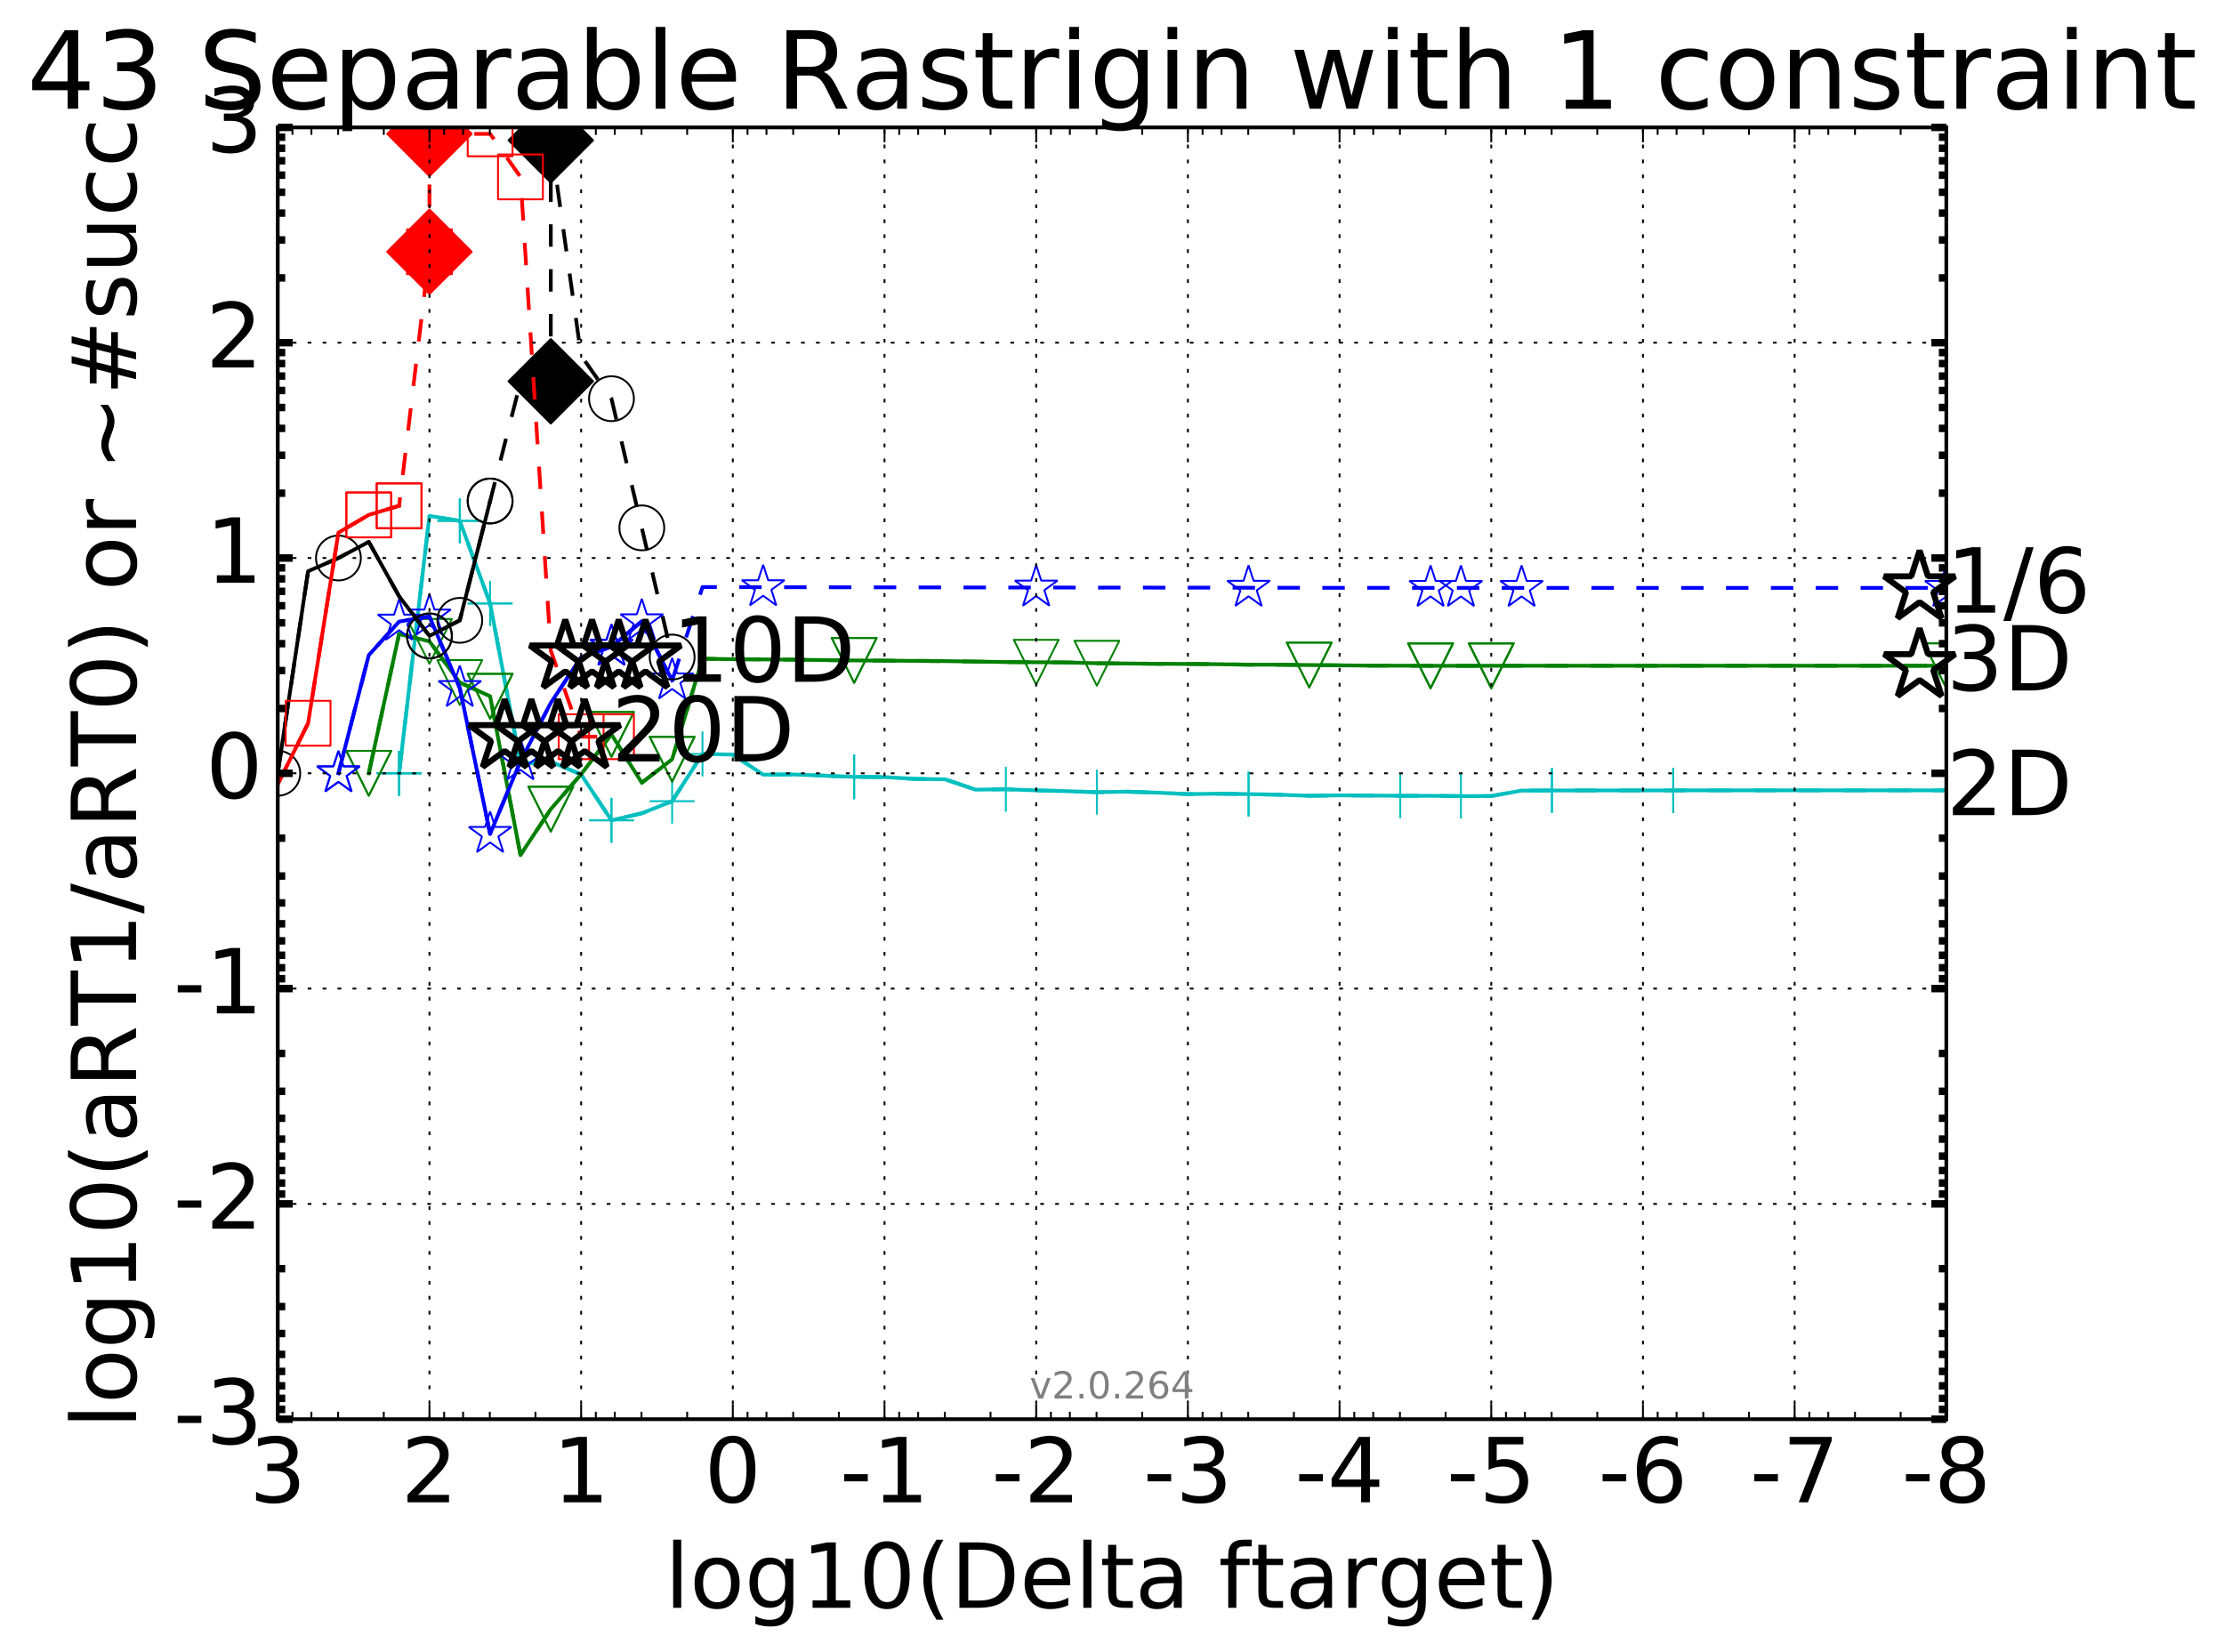 <?xml version="1.0" encoding="utf-8" standalone="no"?>
<!DOCTYPE svg PUBLIC "-//W3C//DTD SVG 1.1//EN"
  "http://www.w3.org/Graphics/SVG/1.1/DTD/svg11.dtd">
<!-- Created with matplotlib (http://matplotlib.org/) -->
<svg height="442pt" version="1.1" viewBox="0 0 595 442" width="595pt" xmlns="http://www.w3.org/2000/svg" xmlns:xlink="http://www.w3.org/1999/xlink">
 <defs>
  <style type="text/css">
*{stroke-linecap:butt;stroke-linejoin:round;stroke-miterlimit:100000;}
  </style>
 </defs>
 <g id="figure_1">
  <g id="patch_1">
   <path d="M 0 442.339 
L 595.021 442.339 
L 595.021 0 
L 0 0 
z
" style="fill:#ffffff;"/>
  </g>
  <g id="axes_1">
   <g id="patch_2">
    <path d="M 74.311 379.683 
L 520.711 379.683 
L 520.711 34.084 
L 74.311 34.084 
z
" style="fill:#ffffff;"/>
   </g>
   <g id="line2d_1">
    <path clip-path="url(#p1491586c9a)" d="M 106.776 206.883 
L 114.893 138.016 
L 123.009 139.35 
L 131.125 161.454 
L 139.242 204.331 
L 147.358 203.762 
L 155.474 207.206 
L 163.591 219.462 
L 171.707 217.586 
L 179.823 214.343 
L 187.94 201.703 
L 196.056 201.879 
L 204.173 207.249 
L 212.289 207.195 
L 220.405 207.51 
L 228.522 207.823 
L 236.638 207.902 
L 244.754 208.381 
L 252.871 208.496 
L 260.987 211.26 
L 269.103 211.152 
L 277.22 211.452 
L 285.336 211.66 
L 293.453 211.931 
L 301.569 211.799 
L 309.685 212.067 
L 317.802 212.453 
L 325.918 212.34 
L 334.034 212.448 
L 342.151 212.619 
L 350.267 212.9 
L 358.383 212.782 
L 366.5 212.836 
L 374.616 212.898 
L 382.733 212.909 
L 390.849 212.991 
L 398.965 212.966 
L 407.082 211.512 
L 415.198 211.475 
L 447.663 211.456 
L 520.711 211.443 
" style="fill:none;stroke:#00bfbf;stroke-dasharray:6,6;stroke-dashoffset:0.0;"/>
   </g>
   <g id="line2d_2">
    <defs>
     <path d="M -6 0 
L 6 0 
M 0 6 
L 0 -6 
" id="m8776a299e5" style="stroke:#00bfbf;stroke-width:0.5;"/>
    </defs>
    <g clip-path="url(#p1491586c9a)">
     <use style="fill:none;stroke:#00bfbf;stroke-width:0.5;" x="106.776" xlink:href="#m8776a299e5" y="206.883"/>
     <use style="fill:none;stroke:#00bfbf;stroke-width:0.5;" x="123.009" xlink:href="#m8776a299e5" y="139.35"/>
     <use style="fill:none;stroke:#00bfbf;stroke-width:0.5;" x="131.125" xlink:href="#m8776a299e5" y="161.454"/>
     <use style="fill:none;stroke:#00bfbf;stroke-width:0.5;" x="163.591" xlink:href="#m8776a299e5" y="219.462"/>
     <use style="fill:none;stroke:#00bfbf;stroke-width:0.5;" x="179.823" xlink:href="#m8776a299e5" y="214.343"/>
     <use style="fill:none;stroke:#00bfbf;stroke-width:0.5;" x="228.522" xlink:href="#m8776a299e5" y="207.823"/>
     <use style="fill:none;stroke:#00bfbf;stroke-width:0.5;" x="269.103" xlink:href="#m8776a299e5" y="211.152"/>
     <use style="fill:none;stroke:#00bfbf;stroke-width:0.5;" x="334.034" xlink:href="#m8776a299e5" y="212.448"/>
     <use style="fill:none;stroke:#00bfbf;stroke-width:0.5;" x="374.616" xlink:href="#m8776a299e5" y="212.898"/>
     <use style="fill:none;stroke:#00bfbf;stroke-width:0.5;" x="415.198" xlink:href="#m8776a299e5" y="211.475"/>
     <use style="fill:none;stroke:#00bfbf;stroke-width:0.5;" x="447.663" xlink:href="#m8776a299e5" y="211.456"/>
     <use style="fill:none;stroke:#00bfbf;stroke-width:0.5;" x="447.663" xlink:href="#m8776a299e5" y="211.456"/>
     <use style="fill:none;stroke:#00bfbf;stroke-width:0.5;" x="520.711" xlink:href="#m8776a299e5" y="211.443"/>
    </g>
   </g>
   <g id="line2d_3"/>
   <g id="line2d_4">
    <path clip-path="url(#p1491586c9a)" d="M 106.776 206.883 
L 114.893 138.016 
L 123.009 139.35 
L 131.125 161.454 
L 139.242 204.331 
L 147.358 203.762 
L 155.474 207.206 
L 163.591 219.462 
L 171.707 217.586 
L 179.823 214.343 
L 187.94 201.703 
L 196.056 201.879 
L 204.173 207.249 
L 212.289 207.195 
L 220.405 207.51 
L 228.522 207.823 
L 236.638 207.902 
L 244.754 208.381 
L 252.871 208.496 
L 260.987 211.26 
L 269.103 211.152 
L 277.22 211.452 
L 285.336 211.66 
L 293.453 211.931 
L 301.569 211.799 
L 309.685 212.067 
L 317.802 212.453 
L 325.918 212.34 
L 334.034 212.448 
L 342.151 212.619 
L 350.267 212.9 
L 358.383 212.782 
L 366.5 212.836 
L 374.616 212.898 
L 382.733 212.909 
L 390.849 212.991 
L 398.965 212.966 
L 407.082 211.512 
L 415.198 211.475 
L 447.663 211.456 
L 520.711 211.443 
" style="fill:none;stroke:#00bfbf;stroke-linecap:square;"/>
   </g>
   <g id="line2d_5">
    <g clip-path="url(#p1491586c9a)">
     <use style="fill:none;stroke:#00bfbf;stroke-width:0.5;" x="106.776" xlink:href="#m8776a299e5" y="206.883"/>
     <use style="fill:none;stroke:#00bfbf;stroke-width:0.5;" x="106.776" xlink:href="#m8776a299e5" y="206.883"/>
     <use style="fill:none;stroke:#00bfbf;stroke-width:0.5;" x="123.009" xlink:href="#m8776a299e5" y="139.35"/>
     <use style="fill:none;stroke:#00bfbf;stroke-width:0.5;" x="131.125" xlink:href="#m8776a299e5" y="161.454"/>
     <use style="fill:none;stroke:#00bfbf;stroke-width:0.5;" x="163.591" xlink:href="#m8776a299e5" y="219.462"/>
     <use style="fill:none;stroke:#00bfbf;stroke-width:0.5;" x="187.94" xlink:href="#m8776a299e5" y="201.703"/>
     <use style="fill:none;stroke:#00bfbf;stroke-width:0.5;" x="228.522" xlink:href="#m8776a299e5" y="207.823"/>
     <use style="fill:none;stroke:#00bfbf;stroke-width:0.5;" x="293.453" xlink:href="#m8776a299e5" y="211.931"/>
     <use style="fill:none;stroke:#00bfbf;stroke-width:0.5;" x="334.034" xlink:href="#m8776a299e5" y="212.448"/>
     <use style="fill:none;stroke:#00bfbf;stroke-width:0.5;" x="390.849" xlink:href="#m8776a299e5" y="212.991"/>
     <use style="fill:none;stroke:#00bfbf;stroke-width:0.5;" x="415.198" xlink:href="#m8776a299e5" y="211.475"/>
     <use style="fill:none;stroke:#00bfbf;stroke-width:0.5;" x="447.663" xlink:href="#m8776a299e5" y="211.456"/>
     <use style="fill:none;stroke:#00bfbf;stroke-width:0.5;" x="520.711" xlink:href="#m8776a299e5" y="211.443"/>
    </g>
   </g>
   <g id="line2d_6">
    <path clip-path="url(#p1491586c9a)" d="M 98.66 206.883 
L 106.776 169.58 
L 114.893 171.597 
L 123.009 182.606 
L 131.125 186.268 
L 139.242 228.735 
L 147.358 216.469 
L 155.474 207.136 
L 163.591 196.489 
L 171.707 209.411 
L 179.823 203.129 
L 187.94 176.232 
L 196.056 176.357 
L 204.173 176.416 
L 212.289 176.484 
L 220.405 176.59 
L 228.522 176.687 
L 236.638 176.746 
L 244.754 176.802 
L 252.871 176.868 
L 260.987 176.999 
L 269.103 177.122 
L 277.22 177.174 
L 285.336 177.227 
L 293.453 177.443 
L 301.569 177.514 
L 309.685 177.583 
L 317.802 177.625 
L 325.918 177.696 
L 334.034 177.825 
L 342.151 177.834 
L 350.267 177.921 
L 358.383 178.006 
L 366.5 178.075 
L 374.616 178.093 
L 382.733 178.122 
L 398.965 178.119 
L 520.711 178.104 
" style="fill:none;stroke:#008000;stroke-dasharray:6,6;stroke-dashoffset:0.0;"/>
   </g>
   <g id="line2d_7">
    <defs>
     <path d="M -0 6 
L 6 -6 
L -6 -6 
z
" id="m4cced4b01b" style="stroke:#008000;stroke-linejoin:miter;stroke-width:0.5;"/>
    </defs>
    <g clip-path="url(#p1491586c9a)">
     <use style="fill:none;stroke:#008000;stroke-linejoin:miter;stroke-width:0.5;" x="98.66" xlink:href="#m4cced4b01b" y="206.883"/>
     <use style="fill:none;stroke:#008000;stroke-linejoin:miter;stroke-width:0.5;" x="123.009" xlink:href="#m4cced4b01b" y="182.606"/>
     <use style="fill:none;stroke:#008000;stroke-linejoin:miter;stroke-width:0.5;" x="131.125" xlink:href="#m4cced4b01b" y="186.268"/>
     <use style="fill:none;stroke:#008000;stroke-linejoin:miter;stroke-width:0.5;" x="147.358" xlink:href="#m4cced4b01b" y="216.469"/>
     <use style="fill:none;stroke:#008000;stroke-linejoin:miter;stroke-width:0.5;" x="163.591" xlink:href="#m4cced4b01b" y="196.489"/>
     <use style="fill:none;stroke:#008000;stroke-linejoin:miter;stroke-width:0.5;" x="179.823" xlink:href="#m4cced4b01b" y="203.129"/>
     <use style="fill:none;stroke:#008000;stroke-linejoin:miter;stroke-width:0.5;" x="228.522" xlink:href="#m4cced4b01b" y="176.687"/>
     <use style="fill:none;stroke:#008000;stroke-linejoin:miter;stroke-width:0.5;" x="293.453" xlink:href="#m4cced4b01b" y="177.443"/>
     <use style="fill:none;stroke:#008000;stroke-linejoin:miter;stroke-width:0.5;" x="350.267" xlink:href="#m4cced4b01b" y="177.921"/>
     <use style="fill:none;stroke:#008000;stroke-linejoin:miter;stroke-width:0.5;" x="382.733" xlink:href="#m4cced4b01b" y="178.122"/>
     <use style="fill:none;stroke:#008000;stroke-linejoin:miter;stroke-width:0.5;" x="398.965" xlink:href="#m4cced4b01b" y="178.119"/>
     <use style="fill:none;stroke:#008000;stroke-linejoin:miter;stroke-width:0.5;" x="398.965" xlink:href="#m4cced4b01b" y="178.119"/>
     <use style="fill:none;stroke:#008000;stroke-linejoin:miter;stroke-width:0.5;" x="520.711" xlink:href="#m4cced4b01b" y="178.104"/>
    </g>
   </g>
   <g id="line2d_8"/>
   <g id="line2d_9">
    <path clip-path="url(#p1491586c9a)" d="M 98.66 206.883 
L 106.776 169.58 
L 114.893 171.597 
L 123.009 182.606 
L 131.125 186.268 
L 139.242 228.735 
L 147.358 216.469 
L 155.474 207.136 
L 163.591 196.489 
L 171.707 209.411 
L 179.823 203.129 
L 187.94 176.232 
L 196.056 176.357 
L 204.173 176.416 
L 212.289 176.484 
L 220.405 176.59 
L 228.522 176.687 
L 236.638 176.746 
L 244.754 176.802 
L 252.871 176.868 
L 260.987 176.999 
L 269.103 177.122 
L 277.22 177.174 
L 285.336 177.227 
L 293.453 177.443 
L 301.569 177.514 
L 309.685 177.583 
L 317.802 177.625 
L 325.918 177.696 
L 334.034 177.825 
L 342.151 177.834 
L 350.267 177.921 
L 358.383 178.006 
L 366.5 178.075 
L 374.616 178.093 
L 382.733 178.122 
L 398.965 178.119 
L 520.711 178.104 
" style="fill:none;stroke:#008000;stroke-linecap:square;"/>
   </g>
   <g id="line2d_10">
    <g clip-path="url(#p1491586c9a)">
     <use style="fill:none;stroke:#008000;stroke-linejoin:miter;stroke-width:0.5;" x="98.66" xlink:href="#m4cced4b01b" y="206.883"/>
     <use style="fill:none;stroke:#008000;stroke-linejoin:miter;stroke-width:0.5;" x="114.893" xlink:href="#m4cced4b01b" y="171.597"/>
     <use style="fill:none;stroke:#008000;stroke-linejoin:miter;stroke-width:0.5;" x="131.125" xlink:href="#m4cced4b01b" y="186.268"/>
     <use style="fill:none;stroke:#008000;stroke-linejoin:miter;stroke-width:0.5;" x="147.358" xlink:href="#m4cced4b01b" y="216.469"/>
     <use style="fill:none;stroke:#008000;stroke-linejoin:miter;stroke-width:0.5;" x="163.591" xlink:href="#m4cced4b01b" y="196.489"/>
     <use style="fill:none;stroke:#008000;stroke-linejoin:miter;stroke-width:0.5;" x="179.823" xlink:href="#m4cced4b01b" y="203.129"/>
     <use style="fill:none;stroke:#008000;stroke-linejoin:miter;stroke-width:0.5;" x="228.522" xlink:href="#m4cced4b01b" y="176.687"/>
     <use style="fill:none;stroke:#008000;stroke-linejoin:miter;stroke-width:0.5;" x="277.22" xlink:href="#m4cced4b01b" y="177.174"/>
     <use style="fill:none;stroke:#008000;stroke-linejoin:miter;stroke-width:0.5;" x="350.267" xlink:href="#m4cced4b01b" y="177.921"/>
     <use style="fill:none;stroke:#008000;stroke-linejoin:miter;stroke-width:0.5;" x="382.733" xlink:href="#m4cced4b01b" y="178.122"/>
     <use style="fill:none;stroke:#008000;stroke-linejoin:miter;stroke-width:0.5;" x="382.733" xlink:href="#m4cced4b01b" y="178.122"/>
     <use style="fill:none;stroke:#008000;stroke-linejoin:miter;stroke-width:0.5;" x="398.965" xlink:href="#m4cced4b01b" y="178.119"/>
     <use style="fill:none;stroke:#008000;stroke-linejoin:miter;stroke-width:0.5;" x="520.711" xlink:href="#m4cced4b01b" y="178.104"/>
    </g>
   </g>
   <g id="line2d_11">
    <path clip-path="url(#p1491586c9a)" d="M 90.543 206.883 
L 98.66 175.277 
L 106.776 166.295 
L 114.893 164.936 
L 123.009 184.063 
L 131.125 223.093 
L 139.242 203.662 
L 147.358 188.044 
L 155.474 175.815 
L 163.591 173.023 
L 171.707 166.203 
L 179.823 182.027 
L 187.94 157.063 
L 196.056 157.063 
L 204.173 157.091 
L 212.289 157.106 
L 220.405 157.118 
L 228.522 157.128 
L 236.638 157.135 
L 244.754 157.142 
L 252.871 157.16 
L 260.987 157.163 
L 269.103 157.182 
L 277.22 157.187 
L 285.336 157.188 
L 293.453 157.21 
L 301.569 157.197 
L 309.685 157.209 
L 317.802 157.211 
L 325.918 157.225 
L 334.034 157.239 
L 342.151 157.242 
L 350.267 157.25 
L 358.383 157.263 
L 382.733 157.274 
L 390.849 157.273 
L 407.082 157.275 
L 520.711 157.279 
" style="fill:none;stroke:#0000ff;stroke-dasharray:6,6;stroke-dashoffset:0.0;"/>
   </g>
   <g id="line2d_12">
    <defs>
     <path d="M 0 -6 
L -1.347 -1.854 
L -5.706 -1.854 
L -2.18 0.708 
L -3.527 4.854 
L -0 2.292 
L 3.527 4.854 
L 2.18 0.708 
L 5.706 -1.854 
L 1.347 -1.854 
z
" id="mabde9ebdc0" style="stroke:#0000ff;stroke-linejoin:bevel;stroke-width:0.5;"/>
    </defs>
    <g clip-path="url(#p1491586c9a)">
     <use style="fill:none;stroke:#0000ff;stroke-linejoin:bevel;stroke-width:0.5;" x="90.543" xlink:href="#mabde9ebdc0" y="206.883"/>
     <use style="fill:none;stroke:#0000ff;stroke-linejoin:bevel;stroke-width:0.5;" x="106.776" xlink:href="#mabde9ebdc0" y="166.295"/>
     <use style="fill:none;stroke:#0000ff;stroke-linejoin:bevel;stroke-width:0.5;" x="123.009" xlink:href="#mabde9ebdc0" y="184.063"/>
     <use style="fill:none;stroke:#0000ff;stroke-linejoin:bevel;stroke-width:0.5;" x="131.125" xlink:href="#mabde9ebdc0" y="223.093"/>
     <use style="fill:none;stroke:#0000ff;stroke-linejoin:bevel;stroke-width:0.5;" x="163.591" xlink:href="#mabde9ebdc0" y="173.023"/>
     <use style="fill:none;stroke:#0000ff;stroke-linejoin:bevel;stroke-width:0.5;" x="171.707" xlink:href="#mabde9ebdc0" y="166.203"/>
     <use style="fill:none;stroke:#0000ff;stroke-linejoin:bevel;stroke-width:0.5;" x="204.173" xlink:href="#mabde9ebdc0" y="157.091"/>
     <use style="fill:none;stroke:#0000ff;stroke-linejoin:bevel;stroke-width:0.5;" x="277.22" xlink:href="#mabde9ebdc0" y="157.187"/>
     <use style="fill:none;stroke:#0000ff;stroke-linejoin:bevel;stroke-width:0.5;" x="334.034" xlink:href="#mabde9ebdc0" y="157.239"/>
     <use style="fill:none;stroke:#0000ff;stroke-linejoin:bevel;stroke-width:0.5;" x="382.733" xlink:href="#mabde9ebdc0" y="157.274"/>
     <use style="fill:none;stroke:#0000ff;stroke-linejoin:bevel;stroke-width:0.5;" x="390.849" xlink:href="#mabde9ebdc0" y="157.273"/>
     <use style="fill:none;stroke:#0000ff;stroke-linejoin:bevel;stroke-width:0.5;" x="407.082" xlink:href="#mabde9ebdc0" y="157.275"/>
     <use style="fill:none;stroke:#0000ff;stroke-linejoin:bevel;stroke-width:0.5;" x="520.711" xlink:href="#mabde9ebdc0" y="157.279"/>
    </g>
   </g>
   <g id="line2d_13"/>
   <g id="line2d_14">
    <path clip-path="url(#p1491586c9a)" d="M 90.543 206.883 
L 98.66 175.277 
L 106.776 166.295 
L 114.893 164.936 
L 123.009 184.063 
L 131.125 223.093 
L 139.242 203.662 
L 147.358 188.044 
L 155.474 175.815 
L 163.591 173.023 
L 171.707 166.203 
L 179.823 182.027 
" style="fill:none;stroke:#0000ff;stroke-linecap:square;"/>
   </g>
   <g id="line2d_15">
    <g clip-path="url(#p1491586c9a)">
     <use style="fill:none;stroke:#0000ff;stroke-linejoin:bevel;stroke-width:0.5;" x="90.543" xlink:href="#mabde9ebdc0" y="206.883"/>
     <use style="fill:none;stroke:#0000ff;stroke-linejoin:bevel;stroke-width:0.5;" x="114.893" xlink:href="#mabde9ebdc0" y="164.936"/>
     <use style="fill:none;stroke:#0000ff;stroke-linejoin:bevel;stroke-width:0.5;" x="139.242" xlink:href="#mabde9ebdc0" y="203.662"/>
     <use style="fill:none;stroke:#0000ff;stroke-linejoin:bevel;stroke-width:0.5;" x="163.591" xlink:href="#mabde9ebdc0" y="173.023"/>
     <use style="fill:none;stroke:#0000ff;stroke-linejoin:bevel;stroke-width:0.5;" x="179.823" xlink:href="#mabde9ebdc0" y="182.027"/>
    </g>
   </g>
   <g id="line2d_16">
    <path clip-path="url(#p1491586c9a)" d="M 74.311 206.883 
L 82.427 152.829 
L 90.543 149.284 
L 98.66 144.969 
L 106.776 159.536 
L 114.893 170.129 
L 123.009 165.961 
L 131.125 134.035 
L 139.242 102.236 
L 147.358 102.011 
" style="fill:none;stroke:#000000;stroke-dasharray:6,6;stroke-dashoffset:0.0;"/>
   </g>
   <g id="line2d_17">
    <defs>
     <path d="M 0 6 
C 1.591 6 3.117 5.368 4.243 4.243 
C 5.368 3.117 6 1.591 6 0 
C 6 -1.591 5.368 -3.117 4.243 -4.243 
C 3.117 -5.368 1.591 -6 0 -6 
C -1.591 -6 -3.117 -5.368 -4.243 -4.243 
C -5.368 -3.117 -6 -1.591 -6 0 
C -6 1.591 -5.368 3.117 -4.243 4.243 
C -3.117 5.368 -1.591 6 0 6 
z
" id="m174a5a6fe9" style="stroke:#000000;stroke-width:0.5;"/>
    </defs>
    <g clip-path="url(#p1491586c9a)">
     <use style="fill:none;stroke:#000000;stroke-width:0.5;" x="74.311" xlink:href="#m174a5a6fe9" y="206.883"/>
     <use style="fill:none;stroke:#000000;stroke-width:0.5;" x="114.893" xlink:href="#m174a5a6fe9" y="170.129"/>
     <use style="fill:none;stroke:#000000;stroke-width:0.5;" x="131.125" xlink:href="#m174a5a6fe9" y="134.035"/>
     <use style="fill:none;stroke:#000000;stroke-width:0.5;" x="147.358" xlink:href="#m174a5a6fe9" y="102.011"/>
    </g>
   </g>
   <g id="line2d_18"/>
   <g id="line2d_19">
    <path clip-path="url(#p1491586c9a)" d="M 74.311 206.883 
L 82.427 152.829 
L 90.543 149.284 
L 98.66 144.969 
L 106.776 159.536 
L 114.893 170.129 
L 123.009 165.961 
L 131.125 134.035 
" style="fill:none;stroke:#000000;stroke-linecap:square;"/>
   </g>
   <g id="line2d_20">
    <g clip-path="url(#p1491586c9a)">
     <use style="fill:none;stroke:#000000;stroke-width:0.5;" x="90.543" xlink:href="#m174a5a6fe9" y="149.284"/>
     <use style="fill:none;stroke:#000000;stroke-width:0.5;" x="114.893" xlink:href="#m174a5a6fe9" y="170.129"/>
     <use style="fill:none;stroke:#000000;stroke-width:0.5;" x="123.009" xlink:href="#m174a5a6fe9" y="165.961"/>
     <use style="fill:none;stroke:#000000;stroke-width:0.5;" x="131.125" xlink:href="#m174a5a6fe9" y="134.035"/>
    </g>
   </g>
   <g id="line2d_21">
    <path clip-path="url(#p1491586c9a)" d="M 74.311 209.796 
L 82.427 193.488 
L 90.543 142.497 
L 98.66 137.75 
L 106.776 135.318 
L 114.893 67.355 
" style="fill:none;stroke:#ff0000;stroke-dasharray:6,6;stroke-dashoffset:0.0;"/>
   </g>
   <g id="line2d_22">
    <defs>
     <path d="M -6 6 
L 6 6 
L 6 -6 
L -6 -6 
z
" id="m1367ffbbce" style="stroke:#ff0000;stroke-linejoin:miter;stroke-width:0.5;"/>
    </defs>
    <g clip-path="url(#p1491586c9a)">
     <use style="fill:none;stroke:#ff0000;stroke-linejoin:miter;stroke-width:0.5;" x="98.66" xlink:href="#m1367ffbbce" y="137.75"/>
     <use style="fill:none;stroke:#ff0000;stroke-linejoin:miter;stroke-width:0.5;" x="106.776" xlink:href="#m1367ffbbce" y="135.318"/>
     <use style="fill:none;stroke:#ff0000;stroke-linejoin:miter;stroke-width:0.5;" x="114.893" xlink:href="#m1367ffbbce" y="67.355"/>
    </g>
   </g>
   <g id="line2d_23"/>
   <g id="line2d_24">
    <path clip-path="url(#p1491586c9a)" d="M 74.311 209.796 
L 82.427 193.488 
L 90.543 142.497 
L 98.66 137.75 
L 106.776 135.318 
" style="fill:none;stroke:#ff0000;stroke-linecap:square;"/>
   </g>
   <g id="line2d_25">
    <g clip-path="url(#p1491586c9a)">
     <use style="fill:none;stroke:#ff0000;stroke-linejoin:miter;stroke-width:0.5;" x="82.427" xlink:href="#m1367ffbbce" y="193.488"/>
     <use style="fill:none;stroke:#ff0000;stroke-linejoin:miter;stroke-width:0.5;" x="98.66" xlink:href="#m1367ffbbce" y="137.75"/>
     <use style="fill:none;stroke:#ff0000;stroke-linejoin:miter;stroke-width:0.5;" x="106.776" xlink:href="#m1367ffbbce" y="135.318"/>
    </g>
   </g>
   <g id="line2d_26">
    <defs>
     <path d="M -0 11.314 
L 11.314 0 
L 0 -11.314 
L -11.314 -0 
z
" id="m485bc6fdfb" style="stroke:#000000;stroke-linejoin:miter;stroke-width:0.5;"/>
    </defs>
    <g clip-path="url(#p1491586c9a)">
     <use style="stroke:#000000;stroke-linejoin:miter;stroke-width:0.5;" x="147.358" xlink:href="#m485bc6fdfb" y="102.011"/>
    </g>
   </g>
   <g id="line2d_27">
    <path clip-path="url(#p1491586c9a)" d="M 147.358 102.011 
L 147.358 37.539 
" style="fill:none;stroke:#000000;stroke-dasharray:6,6;stroke-dashoffset:0.0;"/>
   </g>
   <g id="line2d_28">
    <g clip-path="url(#p1491586c9a)">
     <use style="stroke:#000000;stroke-linejoin:miter;stroke-width:0.5;" x="147.358" xlink:href="#m485bc6fdfb" y="37.539"/>
    </g>
   </g>
   <g id="line2d_29">
    <path clip-path="url(#p1491586c9a)" d="M 147.358 37.539 
L 155.474 95.139 
L 163.591 106.659 
L 171.707 141.22 
L 179.823 175.78 
" style="fill:none;stroke:#000000;stroke-dasharray:6,6;stroke-dashoffset:0.0;"/>
   </g>
   <g id="line2d_30">
    <g clip-path="url(#p1491586c9a)">
     <use style="fill:none;stroke:#000000;stroke-width:0.5;" x="163.591" xlink:href="#m174a5a6fe9" y="106.659"/>
     <use style="fill:none;stroke:#000000;stroke-width:0.5;" x="171.707" xlink:href="#m174a5a6fe9" y="141.22"/>
     <use style="fill:none;stroke:#000000;stroke-width:0.5;" x="179.823" xlink:href="#m174a5a6fe9" y="175.78"/>
    </g>
   </g>
   <g id="line2d_31">
    <defs>
     <path d="M -0 11.314 
L 11.314 0 
L 0 -11.314 
L -11.314 -0 
z
" id="m434b18ffea" style="stroke:#ff0000;stroke-linejoin:miter;stroke-width:0.5;"/>
    </defs>
    <g clip-path="url(#p1491586c9a)">
     <use style="fill:#ff0000;stroke:#ff0000;stroke-linejoin:miter;stroke-width:0.5;" x="114.893" xlink:href="#m434b18ffea" y="67.355"/>
    </g>
   </g>
   <g id="line2d_32">
    <path clip-path="url(#p1491586c9a)" d="M 114.893 67.355 
L 114.893 35.812 
" style="fill:none;stroke:#ff0000;stroke-dasharray:6,6;stroke-dashoffset:0.0;"/>
   </g>
   <g id="line2d_33">
    <g clip-path="url(#p1491586c9a)">
     <use style="fill:#ff0000;stroke:#ff0000;stroke-linejoin:miter;stroke-width:0.5;" x="114.893" xlink:href="#m434b18ffea" y="35.812"/>
    </g>
   </g>
   <g id="line2d_34">
    <path clip-path="url(#p1491586c9a)" d="M 114.893 35.812 
L 123.009 35.812 
L 131.125 35.812 
L 139.242 47.331 
L 147.358 174.052 
L 155.474 197.091 
L 163.591 197.091 
" style="fill:none;stroke:#ff0000;stroke-dasharray:6,6;stroke-dashoffset:0.0;"/>
   </g>
   <g id="line2d_35">
    <g clip-path="url(#p1491586c9a)">
     <use style="fill:none;stroke:#ff0000;stroke-linejoin:miter;stroke-width:0.5;" x="131.125" xlink:href="#m1367ffbbce" y="35.812"/>
     <use style="fill:none;stroke:#ff0000;stroke-linejoin:miter;stroke-width:0.5;" x="139.242" xlink:href="#m1367ffbbce" y="47.331"/>
     <use style="fill:none;stroke:#ff0000;stroke-linejoin:miter;stroke-width:0.5;" x="155.474" xlink:href="#m1367ffbbce" y="197.091"/>
     <use style="fill:none;stroke:#ff0000;stroke-linejoin:miter;stroke-width:0.5;" x="163.591" xlink:href="#m1367ffbbce" y="197.091"/>
    </g>
   </g>
   <g id="patch_3">
    <path d="M 74.311 34.084 
L 520.711 34.084 
" style="fill:none;stroke:#000000;stroke-linecap:square;stroke-linejoin:miter;"/>
   </g>
   <g id="patch_4">
    <path d="M 520.711 379.683 
L 520.711 34.084 
" style="fill:none;stroke:#000000;stroke-linecap:square;stroke-linejoin:miter;"/>
   </g>
   <g id="patch_5">
    <path d="M 74.311 379.683 
L 520.711 379.683 
" style="fill:none;stroke:#000000;stroke-linecap:square;stroke-linejoin:miter;"/>
   </g>
   <g id="patch_6">
    <path d="M 74.311 379.683 
L 74.311 34.084 
" style="fill:none;stroke:#000000;stroke-linecap:square;stroke-linejoin:miter;"/>
   </g>
   <g id="matplotlib.axis_1">
    <g id="xtick_1">
     <g id="line2d_36">
      <path clip-path="url(#p1491586c9a)" d="M 520.711 379.683 
L 520.711 34.084 
" style="fill:none;stroke:#000000;stroke-dasharray:1,3;stroke-dashoffset:0.0;stroke-width:0.5;"/>
     </g>
     <g id="line2d_37">
      <defs>
       <path d="M 0 0 
L 0 -4 
" id="mc4acc9482b" style="stroke:#000000;stroke-width:0.5;"/>
      </defs>
      <g>
       <use style="stroke:#000000;stroke-width:0.5;" x="520.711" xlink:href="#mc4acc9482b" y="379.683"/>
      </g>
     </g>
     <g id="line2d_38">
      <defs>
       <path d="M 0 0 
L 0 4 
" id="m54704e0c8e" style="stroke:#000000;stroke-width:0.5;"/>
      </defs>
      <g>
       <use style="stroke:#000000;stroke-width:0.5;" x="520.711" xlink:href="#m54704e0c8e" y="34.084"/>
      </g>
     </g>
     <g id="text_1">
      <!-- -8 -->
      <defs>
       <path d="M 31.781 34.625 
Q 24.75 34.625 20.719 30.859 
Q 16.703 27.094 16.703 20.516 
Q 16.703 13.922 20.719 10.156 
Q 24.75 6.391 31.781 6.391 
Q 38.812 6.391 42.859 10.172 
Q 46.922 13.969 46.922 20.516 
Q 46.922 27.094 42.891 30.859 
Q 38.875 34.625 31.781 34.625 
M 21.922 38.812 
Q 15.578 40.375 12.031 44.719 
Q 8.5 49.078 8.5 55.328 
Q 8.5 64.062 14.719 69.141 
Q 20.953 74.219 31.781 74.219 
Q 42.672 74.219 48.875 69.141 
Q 55.078 64.062 55.078 55.328 
Q 55.078 49.078 51.531 44.719 
Q 48 40.375 41.703 38.812 
Q 48.828 37.156 52.797 32.312 
Q 56.781 27.484 56.781 20.516 
Q 56.781 9.906 50.312 4.234 
Q 43.844 -1.422 31.781 -1.422 
Q 19.734 -1.422 13.25 4.234 
Q 6.781 9.906 6.781 20.516 
Q 6.781 27.484 10.781 32.312 
Q 14.797 37.156 21.922 38.812 
M 18.312 54.391 
Q 18.312 48.734 21.844 45.562 
Q 25.391 42.391 31.781 42.391 
Q 38.141 42.391 41.719 45.562 
Q 45.312 48.734 45.312 54.391 
Q 45.312 60.062 41.719 63.234 
Q 38.141 66.406 31.781 66.406 
Q 25.391 66.406 21.844 63.234 
Q 18.312 60.062 18.312 54.391 
" id="BitstreamVeraSans-Roman-38"/>
       <path d="M 4.891 31.391 
L 31.203 31.391 
L 31.203 23.391 
L 4.891 23.391 
z
" id="BitstreamVeraSans-Roman-2d"/>
      </defs>
      <g transform="translate(508.746 401.92)scale(0.24 -0.24)">
       <use xlink:href="#BitstreamVeraSans-Roman-2d"/>
       <use x="36.084" xlink:href="#BitstreamVeraSans-Roman-38"/>
      </g>
     </g>
    </g>
    <g id="xtick_2">
     <g id="line2d_39">
      <path clip-path="url(#p1491586c9a)" d="M 480.129 379.683 
L 480.129 34.084 
" style="fill:none;stroke:#000000;stroke-dasharray:1,3;stroke-dashoffset:0.0;stroke-width:0.5;"/>
     </g>
     <g id="line2d_40">
      <g>
       <use style="stroke:#000000;stroke-width:0.5;" x="480.129" xlink:href="#mc4acc9482b" y="379.683"/>
      </g>
     </g>
     <g id="line2d_41">
      <g>
       <use style="stroke:#000000;stroke-width:0.5;" x="480.129" xlink:href="#m54704e0c8e" y="34.084"/>
      </g>
     </g>
     <g id="text_2">
      <!-- -7 -->
      <defs>
       <path d="M 8.203 72.906 
L 55.078 72.906 
L 55.078 68.703 
L 28.609 0 
L 18.312 0 
L 43.219 64.594 
L 8.203 64.594 
z
" id="BitstreamVeraSans-Roman-37"/>
      </defs>
      <g transform="translate(468.165 401.92)scale(0.24 -0.24)">
       <use xlink:href="#BitstreamVeraSans-Roman-2d"/>
       <use x="36.084" xlink:href="#BitstreamVeraSans-Roman-37"/>
      </g>
     </g>
    </g>
    <g id="xtick_3">
     <g id="line2d_42">
      <path clip-path="url(#p1491586c9a)" d="M 439.547 379.683 
L 439.547 34.084 
" style="fill:none;stroke:#000000;stroke-dasharray:1,3;stroke-dashoffset:0.0;stroke-width:0.5;"/>
     </g>
     <g id="line2d_43">
      <g>
       <use style="stroke:#000000;stroke-width:0.5;" x="439.547" xlink:href="#mc4acc9482b" y="379.683"/>
      </g>
     </g>
     <g id="line2d_44">
      <g>
       <use style="stroke:#000000;stroke-width:0.5;" x="439.547" xlink:href="#m54704e0c8e" y="34.084"/>
      </g>
     </g>
     <g id="text_3">
      <!-- -6 -->
      <defs>
       <path d="M 33.016 40.375 
Q 26.375 40.375 22.484 35.828 
Q 18.609 31.297 18.609 23.391 
Q 18.609 15.531 22.484 10.953 
Q 26.375 6.391 33.016 6.391 
Q 39.656 6.391 43.531 10.953 
Q 47.406 15.531 47.406 23.391 
Q 47.406 31.297 43.531 35.828 
Q 39.656 40.375 33.016 40.375 
M 52.594 71.297 
L 52.594 62.312 
Q 48.875 64.062 45.094 64.984 
Q 41.312 65.922 37.594 65.922 
Q 27.828 65.922 22.672 59.328 
Q 17.531 52.734 16.797 39.406 
Q 19.672 43.656 24.016 45.922 
Q 28.375 48.188 33.594 48.188 
Q 44.578 48.188 50.953 41.516 
Q 57.328 34.859 57.328 23.391 
Q 57.328 12.156 50.688 5.359 
Q 44.047 -1.422 33.016 -1.422 
Q 20.359 -1.422 13.672 8.266 
Q 6.984 17.969 6.984 36.375 
Q 6.984 53.656 15.188 63.938 
Q 23.391 74.219 37.203 74.219 
Q 40.922 74.219 44.703 73.484 
Q 48.484 72.75 52.594 71.297 
" id="BitstreamVeraSans-Roman-36"/>
      </defs>
      <g transform="translate(427.583 401.92)scale(0.24 -0.24)">
       <use xlink:href="#BitstreamVeraSans-Roman-2d"/>
       <use x="36.084" xlink:href="#BitstreamVeraSans-Roman-36"/>
      </g>
     </g>
    </g>
    <g id="xtick_4">
     <g id="line2d_45">
      <path clip-path="url(#p1491586c9a)" d="M 398.965 379.683 
L 398.965 34.084 
" style="fill:none;stroke:#000000;stroke-dasharray:1,3;stroke-dashoffset:0.0;stroke-width:0.5;"/>
     </g>
     <g id="line2d_46">
      <g>
       <use style="stroke:#000000;stroke-width:0.5;" x="398.965" xlink:href="#mc4acc9482b" y="379.683"/>
      </g>
     </g>
     <g id="line2d_47">
      <g>
       <use style="stroke:#000000;stroke-width:0.5;" x="398.965" xlink:href="#m54704e0c8e" y="34.084"/>
      </g>
     </g>
     <g id="text_4">
      <!-- -5 -->
      <defs>
       <path d="M 10.797 72.906 
L 49.516 72.906 
L 49.516 64.594 
L 19.828 64.594 
L 19.828 46.734 
Q 21.969 47.469 24.109 47.828 
Q 26.266 48.188 28.422 48.188 
Q 40.625 48.188 47.75 41.5 
Q 54.891 34.812 54.891 23.391 
Q 54.891 11.625 47.562 5.094 
Q 40.234 -1.422 26.906 -1.422 
Q 22.312 -1.422 17.547 -0.641 
Q 12.797 0.141 7.719 1.703 
L 7.719 11.625 
Q 12.109 9.234 16.797 8.062 
Q 21.484 6.891 26.703 6.891 
Q 35.156 6.891 40.078 11.328 
Q 45.016 15.766 45.016 23.391 
Q 45.016 31 40.078 35.438 
Q 35.156 39.891 26.703 39.891 
Q 22.75 39.891 18.812 39.016 
Q 14.891 38.141 10.797 36.281 
z
" id="BitstreamVeraSans-Roman-35"/>
      </defs>
      <g transform="translate(387.001 401.92)scale(0.24 -0.24)">
       <use xlink:href="#BitstreamVeraSans-Roman-2d"/>
       <use x="36.084" xlink:href="#BitstreamVeraSans-Roman-35"/>
      </g>
     </g>
    </g>
    <g id="xtick_5">
     <g id="line2d_48">
      <path clip-path="url(#p1491586c9a)" d="M 358.383 379.683 
L 358.383 34.084 
" style="fill:none;stroke:#000000;stroke-dasharray:1,3;stroke-dashoffset:0.0;stroke-width:0.5;"/>
     </g>
     <g id="line2d_49">
      <g>
       <use style="stroke:#000000;stroke-width:0.5;" x="358.383" xlink:href="#mc4acc9482b" y="379.683"/>
      </g>
     </g>
     <g id="line2d_50">
      <g>
       <use style="stroke:#000000;stroke-width:0.5;" x="358.383" xlink:href="#m54704e0c8e" y="34.084"/>
      </g>
     </g>
     <g id="text_5">
      <!-- -4 -->
      <defs>
       <path d="M 37.797 64.312 
L 12.891 25.391 
L 37.797 25.391 
z
M 35.203 72.906 
L 47.609 72.906 
L 47.609 25.391 
L 58.016 25.391 
L 58.016 17.188 
L 47.609 17.188 
L 47.609 0 
L 37.797 0 
L 37.797 17.188 
L 4.891 17.188 
L 4.891 26.703 
z
" id="BitstreamVeraSans-Roman-34"/>
      </defs>
      <g transform="translate(346.419 401.92)scale(0.24 -0.24)">
       <use xlink:href="#BitstreamVeraSans-Roman-2d"/>
       <use x="36.084" xlink:href="#BitstreamVeraSans-Roman-34"/>
      </g>
     </g>
    </g>
    <g id="xtick_6">
     <g id="line2d_51">
      <path clip-path="url(#p1491586c9a)" d="M 317.802 379.683 
L 317.802 34.084 
" style="fill:none;stroke:#000000;stroke-dasharray:1,3;stroke-dashoffset:0.0;stroke-width:0.5;"/>
     </g>
     <g id="line2d_52">
      <g>
       <use style="stroke:#000000;stroke-width:0.5;" x="317.802" xlink:href="#mc4acc9482b" y="379.683"/>
      </g>
     </g>
     <g id="line2d_53">
      <g>
       <use style="stroke:#000000;stroke-width:0.5;" x="317.802" xlink:href="#m54704e0c8e" y="34.084"/>
      </g>
     </g>
     <g id="text_6">
      <!-- -3 -->
      <defs>
       <path d="M 40.578 39.312 
Q 47.656 37.797 51.625 33 
Q 55.609 28.219 55.609 21.188 
Q 55.609 10.406 48.188 4.484 
Q 40.766 -1.422 27.094 -1.422 
Q 22.516 -1.422 17.656 -0.516 
Q 12.797 0.391 7.625 2.203 
L 7.625 11.719 
Q 11.719 9.328 16.594 8.109 
Q 21.484 6.891 26.812 6.891 
Q 36.078 6.891 40.938 10.547 
Q 45.797 14.203 45.797 21.188 
Q 45.797 27.641 41.281 31.266 
Q 36.766 34.906 28.719 34.906 
L 20.219 34.906 
L 20.219 43.016 
L 29.109 43.016 
Q 36.375 43.016 40.234 45.922 
Q 44.094 48.828 44.094 54.297 
Q 44.094 59.906 40.109 62.906 
Q 36.141 65.922 28.719 65.922 
Q 24.656 65.922 20.016 65.031 
Q 15.375 64.156 9.812 62.312 
L 9.812 71.094 
Q 15.438 72.656 20.344 73.438 
Q 25.25 74.219 29.594 74.219 
Q 40.828 74.219 47.359 69.109 
Q 53.906 64.016 53.906 55.328 
Q 53.906 49.266 50.438 45.094 
Q 46.969 40.922 40.578 39.312 
" id="BitstreamVeraSans-Roman-33"/>
      </defs>
      <g transform="translate(305.837 401.92)scale(0.24 -0.24)">
       <use xlink:href="#BitstreamVeraSans-Roman-2d"/>
       <use x="36.084" xlink:href="#BitstreamVeraSans-Roman-33"/>
      </g>
     </g>
    </g>
    <g id="xtick_7">
     <g id="line2d_54">
      <path clip-path="url(#p1491586c9a)" d="M 277.22 379.683 
L 277.22 34.084 
" style="fill:none;stroke:#000000;stroke-dasharray:1,3;stroke-dashoffset:0.0;stroke-width:0.5;"/>
     </g>
     <g id="line2d_55">
      <g>
       <use style="stroke:#000000;stroke-width:0.5;" x="277.22" xlink:href="#mc4acc9482b" y="379.683"/>
      </g>
     </g>
     <g id="line2d_56">
      <g>
       <use style="stroke:#000000;stroke-width:0.5;" x="277.22" xlink:href="#m54704e0c8e" y="34.084"/>
      </g>
     </g>
     <g id="text_7">
      <!-- -2 -->
      <defs>
       <path d="M 19.188 8.297 
L 53.609 8.297 
L 53.609 0 
L 7.328 0 
L 7.328 8.297 
Q 12.938 14.109 22.625 23.891 
Q 32.328 33.688 34.812 36.531 
Q 39.547 41.844 41.422 45.531 
Q 43.312 49.219 43.312 52.781 
Q 43.312 58.594 39.234 62.25 
Q 35.156 65.922 28.609 65.922 
Q 23.969 65.922 18.812 64.312 
Q 13.672 62.703 7.812 59.422 
L 7.812 69.391 
Q 13.766 71.781 18.938 73 
Q 24.125 74.219 28.422 74.219 
Q 39.75 74.219 46.484 68.547 
Q 53.219 62.891 53.219 53.422 
Q 53.219 48.922 51.531 44.891 
Q 49.859 40.875 45.406 35.406 
Q 44.188 33.984 37.641 27.219 
Q 31.109 20.453 19.188 8.297 
" id="BitstreamVeraSans-Roman-32"/>
      </defs>
      <g transform="translate(265.255 401.92)scale(0.24 -0.24)">
       <use xlink:href="#BitstreamVeraSans-Roman-2d"/>
       <use x="36.084" xlink:href="#BitstreamVeraSans-Roman-32"/>
      </g>
     </g>
    </g>
    <g id="xtick_8">
     <g id="line2d_57">
      <path clip-path="url(#p1491586c9a)" d="M 236.638 379.683 
L 236.638 34.084 
" style="fill:none;stroke:#000000;stroke-dasharray:1,3;stroke-dashoffset:0.0;stroke-width:0.5;"/>
     </g>
     <g id="line2d_58">
      <g>
       <use style="stroke:#000000;stroke-width:0.5;" x="236.638" xlink:href="#mc4acc9482b" y="379.683"/>
      </g>
     </g>
     <g id="line2d_59">
      <g>
       <use style="stroke:#000000;stroke-width:0.5;" x="236.638" xlink:href="#m54704e0c8e" y="34.084"/>
      </g>
     </g>
     <g id="text_8">
      <!-- -1 -->
      <defs>
       <path d="M 12.406 8.297 
L 28.516 8.297 
L 28.516 63.922 
L 10.984 60.406 
L 10.984 69.391 
L 28.422 72.906 
L 38.281 72.906 
L 38.281 8.297 
L 54.391 8.297 
L 54.391 0 
L 12.406 0 
z
" id="BitstreamVeraSans-Roman-31"/>
      </defs>
      <g transform="translate(224.674 401.92)scale(0.24 -0.24)">
       <use xlink:href="#BitstreamVeraSans-Roman-2d"/>
       <use x="36.084" xlink:href="#BitstreamVeraSans-Roman-31"/>
      </g>
     </g>
    </g>
    <g id="xtick_9">
     <g id="line2d_60">
      <path clip-path="url(#p1491586c9a)" d="M 196.056 379.683 
L 196.056 34.084 
" style="fill:none;stroke:#000000;stroke-dasharray:1,3;stroke-dashoffset:0.0;stroke-width:0.5;"/>
     </g>
     <g id="line2d_61">
      <g>
       <use style="stroke:#000000;stroke-width:0.5;" x="196.056" xlink:href="#mc4acc9482b" y="379.683"/>
      </g>
     </g>
     <g id="line2d_62">
      <g>
       <use style="stroke:#000000;stroke-width:0.5;" x="196.056" xlink:href="#m54704e0c8e" y="34.084"/>
      </g>
     </g>
     <g id="text_9">
      <!-- 0 -->
      <defs>
       <path d="M 31.781 66.406 
Q 24.172 66.406 20.328 58.906 
Q 16.5 51.422 16.5 36.375 
Q 16.5 21.391 20.328 13.891 
Q 24.172 6.391 31.781 6.391 
Q 39.453 6.391 43.281 13.891 
Q 47.125 21.391 47.125 36.375 
Q 47.125 51.422 43.281 58.906 
Q 39.453 66.406 31.781 66.406 
M 31.781 74.219 
Q 44.047 74.219 50.516 64.516 
Q 56.984 54.828 56.984 36.375 
Q 56.984 17.969 50.516 8.266 
Q 44.047 -1.422 31.781 -1.422 
Q 19.531 -1.422 13.062 8.266 
Q 6.594 17.969 6.594 36.375 
Q 6.594 54.828 13.062 64.516 
Q 19.531 74.219 31.781 74.219 
" id="BitstreamVeraSans-Roman-30"/>
      </defs>
      <g transform="translate(188.421 401.92)scale(0.24 -0.24)">
       <use xlink:href="#BitstreamVeraSans-Roman-30"/>
      </g>
     </g>
    </g>
    <g id="xtick_10">
     <g id="line2d_63">
      <path clip-path="url(#p1491586c9a)" d="M 155.474 379.683 
L 155.474 34.084 
" style="fill:none;stroke:#000000;stroke-dasharray:1,3;stroke-dashoffset:0.0;stroke-width:0.5;"/>
     </g>
     <g id="line2d_64">
      <g>
       <use style="stroke:#000000;stroke-width:0.5;" x="155.474" xlink:href="#mc4acc9482b" y="379.683"/>
      </g>
     </g>
     <g id="line2d_65">
      <g>
       <use style="stroke:#000000;stroke-width:0.5;" x="155.474" xlink:href="#m54704e0c8e" y="34.084"/>
      </g>
     </g>
     <g id="text_10">
      <!-- 1 -->
      <g transform="translate(147.839 401.92)scale(0.24 -0.24)">
       <use xlink:href="#BitstreamVeraSans-Roman-31"/>
      </g>
     </g>
    </g>
    <g id="xtick_11">
     <g id="line2d_66">
      <path clip-path="url(#p1491586c9a)" d="M 114.893 379.683 
L 114.893 34.084 
" style="fill:none;stroke:#000000;stroke-dasharray:1,3;stroke-dashoffset:0.0;stroke-width:0.5;"/>
     </g>
     <g id="line2d_67">
      <g>
       <use style="stroke:#000000;stroke-width:0.5;" x="114.893" xlink:href="#mc4acc9482b" y="379.683"/>
      </g>
     </g>
     <g id="line2d_68">
      <g>
       <use style="stroke:#000000;stroke-width:0.5;" x="114.893" xlink:href="#m54704e0c8e" y="34.084"/>
      </g>
     </g>
     <g id="text_11">
      <!-- 2 -->
      <g transform="translate(107.258 401.92)scale(0.24 -0.24)">
       <use xlink:href="#BitstreamVeraSans-Roman-32"/>
      </g>
     </g>
    </g>
    <g id="xtick_12">
     <g id="line2d_69">
      <path clip-path="url(#p1491586c9a)" d="M 74.311 379.683 
L 74.311 34.084 
" style="fill:none;stroke:#000000;stroke-dasharray:1,3;stroke-dashoffset:0.0;stroke-width:0.5;"/>
     </g>
     <g id="line2d_70">
      <g>
       <use style="stroke:#000000;stroke-width:0.5;" x="74.311" xlink:href="#mc4acc9482b" y="379.683"/>
      </g>
     </g>
     <g id="line2d_71">
      <g>
       <use style="stroke:#000000;stroke-width:0.5;" x="74.311" xlink:href="#m54704e0c8e" y="34.084"/>
      </g>
     </g>
     <g id="text_12">
      <!-- 3 -->
      <g transform="translate(66.676 401.92)scale(0.24 -0.24)">
       <use xlink:href="#BitstreamVeraSans-Roman-33"/>
      </g>
     </g>
    </g>
    <g id="xtick_13">
     <g id="line2d_72">
      <defs>
       <path d="M 0 0 
L 0 -2 
" id="m2b7bee2646" style="stroke:#000000;stroke-width:0.5;"/>
      </defs>
      <g>
       <use style="stroke:#000000;stroke-width:0.5;" x="508.494" xlink:href="#m2b7bee2646" y="379.683"/>
      </g>
     </g>
     <g id="line2d_73">
      <defs>
       <path d="M 0 0 
L 0 2 
" id="m5f4b8111da" style="stroke:#000000;stroke-width:0.5;"/>
      </defs>
      <g>
       <use style="stroke:#000000;stroke-width:0.5;" x="508.494" xlink:href="#m5f4b8111da" y="34.084"/>
      </g>
     </g>
    </g>
    <g id="xtick_14">
     <g id="line2d_74">
      <g>
       <use style="stroke:#000000;stroke-width:0.5;" x="496.278" xlink:href="#m2b7bee2646" y="379.683"/>
      </g>
     </g>
     <g id="line2d_75">
      <g>
       <use style="stroke:#000000;stroke-width:0.5;" x="496.278" xlink:href="#m5f4b8111da" y="34.084"/>
      </g>
     </g>
    </g>
    <g id="xtick_15">
     <g id="line2d_76">
      <g>
       <use style="stroke:#000000;stroke-width:0.5;" x="489.132" xlink:href="#m2b7bee2646" y="379.683"/>
      </g>
     </g>
     <g id="line2d_77">
      <g>
       <use style="stroke:#000000;stroke-width:0.5;" x="489.132" xlink:href="#m5f4b8111da" y="34.084"/>
      </g>
     </g>
    </g>
    <g id="xtick_16">
     <g id="line2d_78">
      <g>
       <use style="stroke:#000000;stroke-width:0.5;" x="484.062" xlink:href="#m2b7bee2646" y="379.683"/>
      </g>
     </g>
     <g id="line2d_79">
      <g>
       <use style="stroke:#000000;stroke-width:0.5;" x="484.062" xlink:href="#m5f4b8111da" y="34.084"/>
      </g>
     </g>
    </g>
    <g id="xtick_17">
     <g id="line2d_80">
      <g>
       <use style="stroke:#000000;stroke-width:0.5;" x="467.913" xlink:href="#m2b7bee2646" y="379.683"/>
      </g>
     </g>
     <g id="line2d_81">
      <g>
       <use style="stroke:#000000;stroke-width:0.5;" x="467.913" xlink:href="#m5f4b8111da" y="34.084"/>
      </g>
     </g>
    </g>
    <g id="xtick_18">
     <g id="line2d_82">
      <g>
       <use style="stroke:#000000;stroke-width:0.5;" x="455.696" xlink:href="#m2b7bee2646" y="379.683"/>
      </g>
     </g>
     <g id="line2d_83">
      <g>
       <use style="stroke:#000000;stroke-width:0.5;" x="455.696" xlink:href="#m5f4b8111da" y="34.084"/>
      </g>
     </g>
    </g>
    <g id="xtick_19">
     <g id="line2d_84">
      <g>
       <use style="stroke:#000000;stroke-width:0.5;" x="448.55" xlink:href="#m2b7bee2646" y="379.683"/>
      </g>
     </g>
     <g id="line2d_85">
      <g>
       <use style="stroke:#000000;stroke-width:0.5;" x="448.55" xlink:href="#m5f4b8111da" y="34.084"/>
      </g>
     </g>
    </g>
    <g id="xtick_20">
     <g id="line2d_86">
      <g>
       <use style="stroke:#000000;stroke-width:0.5;" x="443.48" xlink:href="#m2b7bee2646" y="379.683"/>
      </g>
     </g>
     <g id="line2d_87">
      <g>
       <use style="stroke:#000000;stroke-width:0.5;" x="443.48" xlink:href="#m5f4b8111da" y="34.084"/>
      </g>
     </g>
    </g>
    <g id="xtick_21">
     <g id="line2d_88">
      <g>
       <use style="stroke:#000000;stroke-width:0.5;" x="427.331" xlink:href="#m2b7bee2646" y="379.683"/>
      </g>
     </g>
     <g id="line2d_89">
      <g>
       <use style="stroke:#000000;stroke-width:0.5;" x="427.331" xlink:href="#m5f4b8111da" y="34.084"/>
      </g>
     </g>
    </g>
    <g id="xtick_22">
     <g id="line2d_90">
      <g>
       <use style="stroke:#000000;stroke-width:0.5;" x="415.114" xlink:href="#m2b7bee2646" y="379.683"/>
      </g>
     </g>
     <g id="line2d_91">
      <g>
       <use style="stroke:#000000;stroke-width:0.5;" x="415.114" xlink:href="#m5f4b8111da" y="34.084"/>
      </g>
     </g>
    </g>
    <g id="xtick_23">
     <g id="line2d_92">
      <g>
       <use style="stroke:#000000;stroke-width:0.5;" x="407.968" xlink:href="#m2b7bee2646" y="379.683"/>
      </g>
     </g>
     <g id="line2d_93">
      <g>
       <use style="stroke:#000000;stroke-width:0.5;" x="407.968" xlink:href="#m5f4b8111da" y="34.084"/>
      </g>
     </g>
    </g>
    <g id="xtick_24">
     <g id="line2d_94">
      <g>
       <use style="stroke:#000000;stroke-width:0.5;" x="402.898" xlink:href="#m2b7bee2646" y="379.683"/>
      </g>
     </g>
     <g id="line2d_95">
      <g>
       <use style="stroke:#000000;stroke-width:0.5;" x="402.898" xlink:href="#m5f4b8111da" y="34.084"/>
      </g>
     </g>
    </g>
    <g id="xtick_25">
     <g id="line2d_96">
      <g>
       <use style="stroke:#000000;stroke-width:0.5;" x="386.749" xlink:href="#m2b7bee2646" y="379.683"/>
      </g>
     </g>
     <g id="line2d_97">
      <g>
       <use style="stroke:#000000;stroke-width:0.5;" x="386.749" xlink:href="#m5f4b8111da" y="34.084"/>
      </g>
     </g>
    </g>
    <g id="xtick_26">
     <g id="line2d_98">
      <g>
       <use style="stroke:#000000;stroke-width:0.5;" x="374.533" xlink:href="#m2b7bee2646" y="379.683"/>
      </g>
     </g>
     <g id="line2d_99">
      <g>
       <use style="stroke:#000000;stroke-width:0.5;" x="374.533" xlink:href="#m5f4b8111da" y="34.084"/>
      </g>
     </g>
    </g>
    <g id="xtick_27">
     <g id="line2d_100">
      <g>
       <use style="stroke:#000000;stroke-width:0.5;" x="367.387" xlink:href="#m2b7bee2646" y="379.683"/>
      </g>
     </g>
     <g id="line2d_101">
      <g>
       <use style="stroke:#000000;stroke-width:0.5;" x="367.387" xlink:href="#m5f4b8111da" y="34.084"/>
      </g>
     </g>
    </g>
    <g id="xtick_28">
     <g id="line2d_102">
      <g>
       <use style="stroke:#000000;stroke-width:0.5;" x="362.316" xlink:href="#m2b7bee2646" y="379.683"/>
      </g>
     </g>
     <g id="line2d_103">
      <g>
       <use style="stroke:#000000;stroke-width:0.5;" x="362.316" xlink:href="#m5f4b8111da" y="34.084"/>
      </g>
     </g>
    </g>
    <g id="xtick_29">
     <g id="line2d_104">
      <g>
       <use style="stroke:#000000;stroke-width:0.5;" x="346.167" xlink:href="#m2b7bee2646" y="379.683"/>
      </g>
     </g>
     <g id="line2d_105">
      <g>
       <use style="stroke:#000000;stroke-width:0.5;" x="346.167" xlink:href="#m5f4b8111da" y="34.084"/>
      </g>
     </g>
    </g>
    <g id="xtick_30">
     <g id="line2d_106">
      <g>
       <use style="stroke:#000000;stroke-width:0.5;" x="333.951" xlink:href="#m2b7bee2646" y="379.683"/>
      </g>
     </g>
     <g id="line2d_107">
      <g>
       <use style="stroke:#000000;stroke-width:0.5;" x="333.951" xlink:href="#m5f4b8111da" y="34.084"/>
      </g>
     </g>
    </g>
    <g id="xtick_31">
     <g id="line2d_108">
      <g>
       <use style="stroke:#000000;stroke-width:0.5;" x="326.805" xlink:href="#m2b7bee2646" y="379.683"/>
      </g>
     </g>
     <g id="line2d_109">
      <g>
       <use style="stroke:#000000;stroke-width:0.5;" x="326.805" xlink:href="#m5f4b8111da" y="34.084"/>
      </g>
     </g>
    </g>
    <g id="xtick_32">
     <g id="line2d_110">
      <g>
       <use style="stroke:#000000;stroke-width:0.5;" x="321.734" xlink:href="#m2b7bee2646" y="379.683"/>
      </g>
     </g>
     <g id="line2d_111">
      <g>
       <use style="stroke:#000000;stroke-width:0.5;" x="321.734" xlink:href="#m5f4b8111da" y="34.084"/>
      </g>
     </g>
    </g>
    <g id="xtick_33">
     <g id="line2d_112">
      <g>
       <use style="stroke:#000000;stroke-width:0.5;" x="305.585" xlink:href="#m2b7bee2646" y="379.683"/>
      </g>
     </g>
     <g id="line2d_113">
      <g>
       <use style="stroke:#000000;stroke-width:0.5;" x="305.585" xlink:href="#m5f4b8111da" y="34.084"/>
      </g>
     </g>
    </g>
    <g id="xtick_34">
     <g id="line2d_114">
      <g>
       <use style="stroke:#000000;stroke-width:0.5;" x="293.369" xlink:href="#m2b7bee2646" y="379.683"/>
      </g>
     </g>
     <g id="line2d_115">
      <g>
       <use style="stroke:#000000;stroke-width:0.5;" x="293.369" xlink:href="#m5f4b8111da" y="34.084"/>
      </g>
     </g>
    </g>
    <g id="xtick_35">
     <g id="line2d_116">
      <g>
       <use style="stroke:#000000;stroke-width:0.5;" x="286.223" xlink:href="#m2b7bee2646" y="379.683"/>
      </g>
     </g>
     <g id="line2d_117">
      <g>
       <use style="stroke:#000000;stroke-width:0.5;" x="286.223" xlink:href="#m5f4b8111da" y="34.084"/>
      </g>
     </g>
    </g>
    <g id="xtick_36">
     <g id="line2d_118">
      <g>
       <use style="stroke:#000000;stroke-width:0.5;" x="281.153" xlink:href="#m2b7bee2646" y="379.683"/>
      </g>
     </g>
     <g id="line2d_119">
      <g>
       <use style="stroke:#000000;stroke-width:0.5;" x="281.153" xlink:href="#m5f4b8111da" y="34.084"/>
      </g>
     </g>
    </g>
    <g id="xtick_37">
     <g id="line2d_120">
      <g>
       <use style="stroke:#000000;stroke-width:0.5;" x="265.003" xlink:href="#m2b7bee2646" y="379.683"/>
      </g>
     </g>
     <g id="line2d_121">
      <g>
       <use style="stroke:#000000;stroke-width:0.5;" x="265.003" xlink:href="#m5f4b8111da" y="34.084"/>
      </g>
     </g>
    </g>
    <g id="xtick_38">
     <g id="line2d_122">
      <g>
       <use style="stroke:#000000;stroke-width:0.5;" x="252.787" xlink:href="#m2b7bee2646" y="379.683"/>
      </g>
     </g>
     <g id="line2d_123">
      <g>
       <use style="stroke:#000000;stroke-width:0.5;" x="252.787" xlink:href="#m5f4b8111da" y="34.084"/>
      </g>
     </g>
    </g>
    <g id="xtick_39">
     <g id="line2d_124">
      <g>
       <use style="stroke:#000000;stroke-width:0.5;" x="245.641" xlink:href="#m2b7bee2646" y="379.683"/>
      </g>
     </g>
     <g id="line2d_125">
      <g>
       <use style="stroke:#000000;stroke-width:0.5;" x="245.641" xlink:href="#m5f4b8111da" y="34.084"/>
      </g>
     </g>
    </g>
    <g id="xtick_40">
     <g id="line2d_126">
      <g>
       <use style="stroke:#000000;stroke-width:0.5;" x="240.571" xlink:href="#m2b7bee2646" y="379.683"/>
      </g>
     </g>
     <g id="line2d_127">
      <g>
       <use style="stroke:#000000;stroke-width:0.5;" x="240.571" xlink:href="#m5f4b8111da" y="34.084"/>
      </g>
     </g>
    </g>
    <g id="xtick_41">
     <g id="line2d_128">
      <g>
       <use style="stroke:#000000;stroke-width:0.5;" x="224.422" xlink:href="#m2b7bee2646" y="379.683"/>
      </g>
     </g>
     <g id="line2d_129">
      <g>
       <use style="stroke:#000000;stroke-width:0.5;" x="224.422" xlink:href="#m5f4b8111da" y="34.084"/>
      </g>
     </g>
    </g>
    <g id="xtick_42">
     <g id="line2d_130">
      <g>
       <use style="stroke:#000000;stroke-width:0.5;" x="212.205" xlink:href="#m2b7bee2646" y="379.683"/>
      </g>
     </g>
     <g id="line2d_131">
      <g>
       <use style="stroke:#000000;stroke-width:0.5;" x="212.205" xlink:href="#m5f4b8111da" y="34.084"/>
      </g>
     </g>
    </g>
    <g id="xtick_43">
     <g id="line2d_132">
      <g>
       <use style="stroke:#000000;stroke-width:0.5;" x="205.059" xlink:href="#m2b7bee2646" y="379.683"/>
      </g>
     </g>
     <g id="line2d_133">
      <g>
       <use style="stroke:#000000;stroke-width:0.5;" x="205.059" xlink:href="#m5f4b8111da" y="34.084"/>
      </g>
     </g>
    </g>
    <g id="xtick_44">
     <g id="line2d_134">
      <g>
       <use style="stroke:#000000;stroke-width:0.5;" x="199.989" xlink:href="#m2b7bee2646" y="379.683"/>
      </g>
     </g>
     <g id="line2d_135">
      <g>
       <use style="stroke:#000000;stroke-width:0.5;" x="199.989" xlink:href="#m5f4b8111da" y="34.084"/>
      </g>
     </g>
    </g>
    <g id="xtick_45">
     <g id="line2d_136">
      <g>
       <use style="stroke:#000000;stroke-width:0.5;" x="183.84" xlink:href="#m2b7bee2646" y="379.683"/>
      </g>
     </g>
     <g id="line2d_137">
      <g>
       <use style="stroke:#000000;stroke-width:0.5;" x="183.84" xlink:href="#m5f4b8111da" y="34.084"/>
      </g>
     </g>
    </g>
    <g id="xtick_46">
     <g id="line2d_138">
      <g>
       <use style="stroke:#000000;stroke-width:0.5;" x="171.624" xlink:href="#m2b7bee2646" y="379.683"/>
      </g>
     </g>
     <g id="line2d_139">
      <g>
       <use style="stroke:#000000;stroke-width:0.5;" x="171.624" xlink:href="#m5f4b8111da" y="34.084"/>
      </g>
     </g>
    </g>
    <g id="xtick_47">
     <g id="line2d_140">
      <g>
       <use style="stroke:#000000;stroke-width:0.5;" x="164.477" xlink:href="#m2b7bee2646" y="379.683"/>
      </g>
     </g>
     <g id="line2d_141">
      <g>
       <use style="stroke:#000000;stroke-width:0.5;" x="164.477" xlink:href="#m5f4b8111da" y="34.084"/>
      </g>
     </g>
    </g>
    <g id="xtick_48">
     <g id="line2d_142">
      <g>
       <use style="stroke:#000000;stroke-width:0.5;" x="159.407" xlink:href="#m2b7bee2646" y="379.683"/>
      </g>
     </g>
     <g id="line2d_143">
      <g>
       <use style="stroke:#000000;stroke-width:0.5;" x="159.407" xlink:href="#m5f4b8111da" y="34.084"/>
      </g>
     </g>
    </g>
    <g id="xtick_49">
     <g id="line2d_144">
      <g>
       <use style="stroke:#000000;stroke-width:0.5;" x="143.258" xlink:href="#m2b7bee2646" y="379.683"/>
      </g>
     </g>
     <g id="line2d_145">
      <g>
       <use style="stroke:#000000;stroke-width:0.5;" x="143.258" xlink:href="#m5f4b8111da" y="34.084"/>
      </g>
     </g>
    </g>
    <g id="xtick_50">
     <g id="line2d_146">
      <g>
       <use style="stroke:#000000;stroke-width:0.5;" x="131.042" xlink:href="#m2b7bee2646" y="379.683"/>
      </g>
     </g>
     <g id="line2d_147">
      <g>
       <use style="stroke:#000000;stroke-width:0.5;" x="131.042" xlink:href="#m5f4b8111da" y="34.084"/>
      </g>
     </g>
    </g>
    <g id="xtick_51">
     <g id="line2d_148">
      <g>
       <use style="stroke:#000000;stroke-width:0.5;" x="123.896" xlink:href="#m2b7bee2646" y="379.683"/>
      </g>
     </g>
     <g id="line2d_149">
      <g>
       <use style="stroke:#000000;stroke-width:0.5;" x="123.896" xlink:href="#m5f4b8111da" y="34.084"/>
      </g>
     </g>
    </g>
    <g id="xtick_52">
     <g id="line2d_150">
      <g>
       <use style="stroke:#000000;stroke-width:0.5;" x="118.825" xlink:href="#m2b7bee2646" y="379.683"/>
      </g>
     </g>
     <g id="line2d_151">
      <g>
       <use style="stroke:#000000;stroke-width:0.5;" x="118.825" xlink:href="#m5f4b8111da" y="34.084"/>
      </g>
     </g>
    </g>
    <g id="xtick_53">
     <g id="line2d_152">
      <g>
       <use style="stroke:#000000;stroke-width:0.5;" x="102.676" xlink:href="#m2b7bee2646" y="379.683"/>
      </g>
     </g>
     <g id="line2d_153">
      <g>
       <use style="stroke:#000000;stroke-width:0.5;" x="102.676" xlink:href="#m5f4b8111da" y="34.084"/>
      </g>
     </g>
    </g>
    <g id="xtick_54">
     <g id="line2d_154">
      <g>
       <use style="stroke:#000000;stroke-width:0.5;" x="90.46" xlink:href="#m2b7bee2646" y="379.683"/>
      </g>
     </g>
     <g id="line2d_155">
      <g>
       <use style="stroke:#000000;stroke-width:0.5;" x="90.46" xlink:href="#m5f4b8111da" y="34.084"/>
      </g>
     </g>
    </g>
    <g id="xtick_55">
     <g id="line2d_156">
      <g>
       <use style="stroke:#000000;stroke-width:0.5;" x="83.314" xlink:href="#m2b7bee2646" y="379.683"/>
      </g>
     </g>
     <g id="line2d_157">
      <g>
       <use style="stroke:#000000;stroke-width:0.5;" x="83.314" xlink:href="#m5f4b8111da" y="34.084"/>
      </g>
     </g>
    </g>
    <g id="xtick_56">
     <g id="line2d_158">
      <g>
       <use style="stroke:#000000;stroke-width:0.5;" x="78.244" xlink:href="#m2b7bee2646" y="379.683"/>
      </g>
     </g>
     <g id="line2d_159">
      <g>
       <use style="stroke:#000000;stroke-width:0.5;" x="78.244" xlink:href="#m5f4b8111da" y="34.084"/>
      </g>
     </g>
    </g>
    <g id="text_13">
     <!-- log10(Delta ftarget) -->
     <defs>
      <path id="BitstreamVeraSans-Roman-20"/>
      <path d="M 41.109 46.297 
Q 39.594 47.172 37.812 47.578 
Q 36.031 48 33.891 48 
Q 26.266 48 22.188 43.047 
Q 18.109 38.094 18.109 28.812 
L 18.109 0 
L 9.078 0 
L 9.078 54.688 
L 18.109 54.688 
L 18.109 46.188 
Q 20.953 51.172 25.484 53.578 
Q 30.031 56 36.531 56 
Q 37.453 56 38.578 55.875 
Q 39.703 55.766 41.062 55.516 
z
" id="BitstreamVeraSans-Roman-72"/>
      <path d="M 31 75.875 
Q 24.469 64.656 21.281 53.656 
Q 18.109 42.672 18.109 31.391 
Q 18.109 20.125 21.312 9.062 
Q 24.516 -2 31 -13.188 
L 23.188 -13.188 
Q 15.875 -1.703 12.234 9.375 
Q 8.594 20.453 8.594 31.391 
Q 8.594 42.281 12.203 53.312 
Q 15.828 64.359 23.188 75.875 
z
" id="BitstreamVeraSans-Roman-28"/>
      <path d="M 30.609 48.391 
Q 23.391 48.391 19.188 42.75 
Q 14.984 37.109 14.984 27.297 
Q 14.984 17.484 19.156 11.844 
Q 23.344 6.203 30.609 6.203 
Q 37.797 6.203 41.984 11.859 
Q 46.188 17.531 46.188 27.297 
Q 46.188 37.016 41.984 42.703 
Q 37.797 48.391 30.609 48.391 
M 30.609 56 
Q 42.328 56 49.016 48.375 
Q 55.719 40.766 55.719 27.297 
Q 55.719 13.875 49.016 6.219 
Q 42.328 -1.422 30.609 -1.422 
Q 18.844 -1.422 12.172 6.219 
Q 5.516 13.875 5.516 27.297 
Q 5.516 40.766 12.172 48.375 
Q 18.844 56 30.609 56 
" id="BitstreamVeraSans-Roman-6f"/>
      <path d="M 9.422 75.984 
L 18.406 75.984 
L 18.406 0 
L 9.422 0 
z
" id="BitstreamVeraSans-Roman-6c"/>
      <path d="M 8.016 75.875 
L 15.828 75.875 
Q 23.141 64.359 26.781 53.312 
Q 30.422 42.281 30.422 31.391 
Q 30.422 20.453 26.781 9.375 
Q 23.141 -1.703 15.828 -13.188 
L 8.016 -13.188 
Q 14.5 -2 17.703 9.062 
Q 20.906 20.125 20.906 31.391 
Q 20.906 42.672 17.703 53.656 
Q 14.5 64.656 8.016 75.875 
" id="BitstreamVeraSans-Roman-29"/>
      <path d="M 19.672 64.797 
L 19.672 8.109 
L 31.594 8.109 
Q 46.688 8.109 53.688 14.938 
Q 60.688 21.781 60.688 36.531 
Q 60.688 51.172 53.688 57.984 
Q 46.688 64.797 31.594 64.797 
z
M 9.812 72.906 
L 30.078 72.906 
Q 51.266 72.906 61.172 64.094 
Q 71.094 55.281 71.094 36.531 
Q 71.094 17.672 61.125 8.828 
Q 51.172 0 30.078 0 
L 9.812 0 
z
" id="BitstreamVeraSans-Roman-44"/>
      <path d="M 56.203 29.594 
L 56.203 25.203 
L 14.891 25.203 
Q 15.484 15.922 20.484 11.062 
Q 25.484 6.203 34.422 6.203 
Q 39.594 6.203 44.453 7.469 
Q 49.312 8.734 54.109 11.281 
L 54.109 2.781 
Q 49.266 0.734 44.188 -0.344 
Q 39.109 -1.422 33.891 -1.422 
Q 20.797 -1.422 13.156 6.188 
Q 5.516 13.812 5.516 26.812 
Q 5.516 40.234 12.766 48.109 
Q 20.016 56 32.328 56 
Q 43.359 56 49.781 48.891 
Q 56.203 41.797 56.203 29.594 
M 47.219 32.234 
Q 47.125 39.594 43.094 43.984 
Q 39.062 48.391 32.422 48.391 
Q 24.906 48.391 20.391 44.141 
Q 15.875 39.891 15.188 32.172 
z
" id="BitstreamVeraSans-Roman-65"/>
      <path d="M 45.406 27.984 
Q 45.406 37.75 41.375 43.109 
Q 37.359 48.484 30.078 48.484 
Q 22.859 48.484 18.828 43.109 
Q 14.797 37.75 14.797 27.984 
Q 14.797 18.266 18.828 12.891 
Q 22.859 7.516 30.078 7.516 
Q 37.359 7.516 41.375 12.891 
Q 45.406 18.266 45.406 27.984 
M 54.391 6.781 
Q 54.391 -7.172 48.188 -13.984 
Q 42 -20.797 29.203 -20.797 
Q 24.469 -20.797 20.266 -20.094 
Q 16.062 -19.391 12.109 -17.922 
L 12.109 -9.188 
Q 16.062 -11.328 19.922 -12.344 
Q 23.781 -13.375 27.781 -13.375 
Q 36.625 -13.375 41.016 -8.766 
Q 45.406 -4.156 45.406 5.172 
L 45.406 9.625 
Q 42.625 4.781 38.281 2.391 
Q 33.938 0 27.875 0 
Q 17.828 0 11.672 7.656 
Q 5.516 15.328 5.516 27.984 
Q 5.516 40.672 11.672 48.328 
Q 17.828 56 27.875 56 
Q 33.938 56 38.281 53.609 
Q 42.625 51.219 45.406 46.391 
L 45.406 54.688 
L 54.391 54.688 
z
" id="BitstreamVeraSans-Roman-67"/>
      <path d="M 37.109 75.984 
L 37.109 68.5 
L 28.516 68.5 
Q 23.688 68.5 21.797 66.547 
Q 19.922 64.594 19.922 59.516 
L 19.922 54.688 
L 34.719 54.688 
L 34.719 47.703 
L 19.922 47.703 
L 19.922 0 
L 10.891 0 
L 10.891 47.703 
L 2.297 47.703 
L 2.297 54.688 
L 10.891 54.688 
L 10.891 58.5 
Q 10.891 67.625 15.141 71.797 
Q 19.391 75.984 28.609 75.984 
z
" id="BitstreamVeraSans-Roman-66"/>
      <path d="M 34.281 27.484 
Q 23.391 27.484 19.188 25 
Q 14.984 22.516 14.984 16.5 
Q 14.984 11.719 18.141 8.906 
Q 21.297 6.109 26.703 6.109 
Q 34.188 6.109 38.703 11.406 
Q 43.219 16.703 43.219 25.484 
L 43.219 27.484 
z
M 52.203 31.203 
L 52.203 0 
L 43.219 0 
L 43.219 8.297 
Q 40.141 3.328 35.547 0.953 
Q 30.953 -1.422 24.312 -1.422 
Q 15.922 -1.422 10.953 3.297 
Q 6 8.016 6 15.922 
Q 6 25.141 12.172 29.828 
Q 18.359 34.516 30.609 34.516 
L 43.219 34.516 
L 43.219 35.406 
Q 43.219 41.609 39.141 45 
Q 35.062 48.391 27.688 48.391 
Q 23 48.391 18.547 47.266 
Q 14.109 46.141 10.016 43.891 
L 10.016 52.203 
Q 14.938 54.109 19.578 55.047 
Q 24.219 56 28.609 56 
Q 40.484 56 46.344 49.844 
Q 52.203 43.703 52.203 31.203 
" id="BitstreamVeraSans-Roman-61"/>
      <path d="M 18.312 70.219 
L 18.312 54.688 
L 36.812 54.688 
L 36.812 47.703 
L 18.312 47.703 
L 18.312 18.016 
Q 18.312 11.328 20.141 9.422 
Q 21.969 7.516 27.594 7.516 
L 36.812 7.516 
L 36.812 0 
L 27.594 0 
Q 17.188 0 13.234 3.875 
Q 9.281 7.766 9.281 18.016 
L 9.281 47.703 
L 2.688 47.703 
L 2.688 54.688 
L 9.281 54.688 
L 9.281 70.219 
z
" id="BitstreamVeraSans-Roman-74"/>
     </defs>
     <g transform="translate(177.835 430.147)scale(0.24 -0.24)">
      <use xlink:href="#BitstreamVeraSans-Roman-6c"/>
      <use x="27.783" xlink:href="#BitstreamVeraSans-Roman-6f"/>
      <use x="88.965" xlink:href="#BitstreamVeraSans-Roman-67"/>
      <use x="152.441" xlink:href="#BitstreamVeraSans-Roman-31"/>
      <use x="216.064" xlink:href="#BitstreamVeraSans-Roman-30"/>
      <use x="279.688" xlink:href="#BitstreamVeraSans-Roman-28"/>
      <use x="318.701" xlink:href="#BitstreamVeraSans-Roman-44"/>
      <use x="395.703" xlink:href="#BitstreamVeraSans-Roman-65"/>
      <use x="457.227" xlink:href="#BitstreamVeraSans-Roman-6c"/>
      <use x="485.01" xlink:href="#BitstreamVeraSans-Roman-74"/>
      <use x="524.219" xlink:href="#BitstreamVeraSans-Roman-61"/>
      <use x="585.498" xlink:href="#BitstreamVeraSans-Roman-20"/>
      <use x="617.285" xlink:href="#BitstreamVeraSans-Roman-66"/>
      <use x="652.475" xlink:href="#BitstreamVeraSans-Roman-74"/>
      <use x="691.684" xlink:href="#BitstreamVeraSans-Roman-61"/>
      <use x="752.963" xlink:href="#BitstreamVeraSans-Roman-72"/>
      <use x="794.061" xlink:href="#BitstreamVeraSans-Roman-67"/>
      <use x="857.537" xlink:href="#BitstreamVeraSans-Roman-65"/>
      <use x="919.061" xlink:href="#BitstreamVeraSans-Roman-74"/>
      <use x="958.27" xlink:href="#BitstreamVeraSans-Roman-29"/>
     </g>
    </g>
   </g>
   <g id="matplotlib.axis_2">
    <g id="ytick_1">
     <g id="line2d_160">
      <path clip-path="url(#p1491586c9a)" d="M 74.311 379.683 
L 520.711 379.683 
" style="fill:none;stroke:#000000;stroke-dasharray:1,3;stroke-dashoffset:0.0;stroke-width:0.5;"/>
     </g>
     <g id="line2d_161">
      <defs>
       <path d="M 0 0 
L 4 0 
" id="m5fb0d7df1c" style="stroke:#000000;stroke-width:2.0;"/>
      </defs>
      <g>
       <use style="stroke:#000000;stroke-width:2.0;" x="74.311" xlink:href="#m5fb0d7df1c" y="379.683"/>
      </g>
     </g>
     <g id="line2d_162">
      <defs>
       <path d="M 0 0 
L -4 0 
" id="mfd33ca018d" style="stroke:#000000;stroke-width:2.0;"/>
      </defs>
      <g>
       <use style="stroke:#000000;stroke-width:2.0;" x="520.711" xlink:href="#mfd33ca018d" y="379.683"/>
      </g>
     </g>
     <g id="text_14">
      <!-- -3 -->
      <g transform="translate(46.382 386.306)scale(0.24 -0.24)">
       <use xlink:href="#BitstreamVeraSans-Roman-2d"/>
       <use x="36.084" xlink:href="#BitstreamVeraSans-Roman-33"/>
      </g>
     </g>
    </g>
    <g id="ytick_2">
     <g id="line2d_163">
      <path clip-path="url(#p1491586c9a)" d="M 74.311 322.084 
L 520.711 322.084 
" style="fill:none;stroke:#000000;stroke-dasharray:1,3;stroke-dashoffset:0.0;stroke-width:0.5;"/>
     </g>
     <g id="line2d_164">
      <g>
       <use style="stroke:#000000;stroke-width:2.0;" x="74.311" xlink:href="#m5fb0d7df1c" y="322.084"/>
      </g>
     </g>
     <g id="line2d_165">
      <g>
       <use style="stroke:#000000;stroke-width:2.0;" x="520.711" xlink:href="#mfd33ca018d" y="322.084"/>
      </g>
     </g>
     <g id="text_15">
      <!-- -2 -->
      <g transform="translate(46.382 328.706)scale(0.24 -0.24)">
       <use xlink:href="#BitstreamVeraSans-Roman-2d"/>
       <use x="36.084" xlink:href="#BitstreamVeraSans-Roman-32"/>
      </g>
     </g>
    </g>
    <g id="ytick_3">
     <g id="line2d_166">
      <path clip-path="url(#p1491586c9a)" d="M 74.311 264.483 
L 520.711 264.483 
" style="fill:none;stroke:#000000;stroke-dasharray:1,3;stroke-dashoffset:0.0;stroke-width:0.5;"/>
     </g>
     <g id="line2d_167">
      <g>
       <use style="stroke:#000000;stroke-width:2.0;" x="74.311" xlink:href="#m5fb0d7df1c" y="264.483"/>
      </g>
     </g>
     <g id="line2d_168">
      <g>
       <use style="stroke:#000000;stroke-width:2.0;" x="520.711" xlink:href="#mfd33ca018d" y="264.483"/>
      </g>
     </g>
     <g id="text_16">
      <!-- -1 -->
      <g transform="translate(46.382 271.106)scale(0.24 -0.24)">
       <use xlink:href="#BitstreamVeraSans-Roman-2d"/>
       <use x="36.084" xlink:href="#BitstreamVeraSans-Roman-31"/>
      </g>
     </g>
    </g>
    <g id="ytick_4">
     <g id="line2d_169">
      <path clip-path="url(#p1491586c9a)" d="M 74.311 206.883 
L 520.711 206.883 
" style="fill:none;stroke:#000000;stroke-dasharray:1,3;stroke-dashoffset:0.0;stroke-width:0.5;"/>
     </g>
     <g id="line2d_170">
      <g>
       <use style="stroke:#000000;stroke-width:2.0;" x="74.311" xlink:href="#m5fb0d7df1c" y="206.883"/>
      </g>
     </g>
     <g id="line2d_171">
      <g>
       <use style="stroke:#000000;stroke-width:2.0;" x="520.711" xlink:href="#mfd33ca018d" y="206.883"/>
      </g>
     </g>
     <g id="text_17">
      <!-- 0 -->
      <g transform="translate(55.041 213.506)scale(0.24 -0.24)">
       <use xlink:href="#BitstreamVeraSans-Roman-30"/>
      </g>
     </g>
    </g>
    <g id="ytick_5">
     <g id="line2d_172">
      <path clip-path="url(#p1491586c9a)" d="M 74.311 149.284 
L 520.711 149.284 
" style="fill:none;stroke:#000000;stroke-dasharray:1,3;stroke-dashoffset:0.0;stroke-width:0.5;"/>
     </g>
     <g id="line2d_173">
      <g>
       <use style="stroke:#000000;stroke-width:2.0;" x="74.311" xlink:href="#m5fb0d7df1c" y="149.284"/>
      </g>
     </g>
     <g id="line2d_174">
      <g>
       <use style="stroke:#000000;stroke-width:2.0;" x="520.711" xlink:href="#mfd33ca018d" y="149.284"/>
      </g>
     </g>
     <g id="text_18">
      <!-- 1 -->
      <g transform="translate(55.041 155.906)scale(0.24 -0.24)">
       <use xlink:href="#BitstreamVeraSans-Roman-31"/>
      </g>
     </g>
    </g>
    <g id="ytick_6">
     <g id="line2d_175">
      <path clip-path="url(#p1491586c9a)" d="M 74.311 91.683 
L 520.711 91.683 
" style="fill:none;stroke:#000000;stroke-dasharray:1,3;stroke-dashoffset:0.0;stroke-width:0.5;"/>
     </g>
     <g id="line2d_176">
      <g>
       <use style="stroke:#000000;stroke-width:2.0;" x="74.311" xlink:href="#m5fb0d7df1c" y="91.683"/>
      </g>
     </g>
     <g id="line2d_177">
      <g>
       <use style="stroke:#000000;stroke-width:2.0;" x="520.711" xlink:href="#mfd33ca018d" y="91.683"/>
      </g>
     </g>
     <g id="text_19">
      <!-- 2 -->
      <g transform="translate(55.041 98.306)scale(0.24 -0.24)">
       <use xlink:href="#BitstreamVeraSans-Roman-32"/>
      </g>
     </g>
    </g>
    <g id="ytick_7">
     <g id="line2d_178">
      <path clip-path="url(#p1491586c9a)" d="M 74.311 34.084 
L 520.711 34.084 
" style="fill:none;stroke:#000000;stroke-dasharray:1,3;stroke-dashoffset:0.0;stroke-width:0.5;"/>
     </g>
     <g id="line2d_179">
      <g>
       <use style="stroke:#000000;stroke-width:2.0;" x="74.311" xlink:href="#m5fb0d7df1c" y="34.084"/>
      </g>
     </g>
     <g id="line2d_180">
      <g>
       <use style="stroke:#000000;stroke-width:2.0;" x="520.711" xlink:href="#mfd33ca018d" y="34.084"/>
      </g>
     </g>
     <g id="text_20">
      <!-- 3 -->
      <g transform="translate(55.041 40.706)scale(0.24 -0.24)">
       <use xlink:href="#BitstreamVeraSans-Roman-33"/>
      </g>
     </g>
    </g>
    <g id="ytick_8">
     <g id="line2d_181">
      <defs>
       <path d="M 0 0 
L 2 0 
" id="mf02d81448d" style="stroke:#000000;stroke-width:2.0;"/>
      </defs>
      <g>
       <use style="stroke:#000000;stroke-width:2.0;" x="74.311" xlink:href="#mf02d81448d" y="377.048"/>
      </g>
     </g>
     <g id="line2d_182">
      <defs>
       <path d="M 0 0 
L -2 0 
" id="m4641f9def5" style="stroke:#000000;stroke-width:2.0;"/>
      </defs>
      <g>
       <use style="stroke:#000000;stroke-width:2.0;" x="520.711" xlink:href="#m4641f9def5" y="377.048"/>
      </g>
     </g>
    </g>
    <g id="ytick_9">
     <g id="line2d_183">
      <g>
       <use style="stroke:#000000;stroke-width:2.0;" x="74.311" xlink:href="#mf02d81448d" y="374.101"/>
      </g>
     </g>
     <g id="line2d_184">
      <g>
       <use style="stroke:#000000;stroke-width:2.0;" x="520.711" xlink:href="#m4641f9def5" y="374.101"/>
      </g>
     </g>
    </g>
    <g id="ytick_10">
     <g id="line2d_185">
      <g>
       <use style="stroke:#000000;stroke-width:2.0;" x="74.311" xlink:href="#mf02d81448d" y="370.761"/>
      </g>
     </g>
     <g id="line2d_186">
      <g>
       <use style="stroke:#000000;stroke-width:2.0;" x="520.711" xlink:href="#m4641f9def5" y="370.761"/>
      </g>
     </g>
    </g>
    <g id="ytick_11">
     <g id="line2d_187">
      <g>
       <use style="stroke:#000000;stroke-width:2.0;" x="74.311" xlink:href="#mf02d81448d" y="366.905"/>
      </g>
     </g>
     <g id="line2d_188">
      <g>
       <use style="stroke:#000000;stroke-width:2.0;" x="520.711" xlink:href="#m4641f9def5" y="366.905"/>
      </g>
     </g>
    </g>
    <g id="ytick_12">
     <g id="line2d_189">
      <g>
       <use style="stroke:#000000;stroke-width:2.0;" x="74.311" xlink:href="#mf02d81448d" y="362.344"/>
      </g>
     </g>
     <g id="line2d_190">
      <g>
       <use style="stroke:#000000;stroke-width:2.0;" x="520.711" xlink:href="#m4641f9def5" y="362.344"/>
      </g>
     </g>
    </g>
    <g id="ytick_13">
     <g id="line2d_191">
      <g>
       <use style="stroke:#000000;stroke-width:2.0;" x="74.311" xlink:href="#mf02d81448d" y="356.762"/>
      </g>
     </g>
     <g id="line2d_192">
      <g>
       <use style="stroke:#000000;stroke-width:2.0;" x="520.711" xlink:href="#m4641f9def5" y="356.762"/>
      </g>
     </g>
    </g>
    <g id="ytick_14">
     <g id="line2d_193">
      <g>
       <use style="stroke:#000000;stroke-width:2.0;" x="74.311" xlink:href="#mf02d81448d" y="349.566"/>
      </g>
     </g>
     <g id="line2d_194">
      <g>
       <use style="stroke:#000000;stroke-width:2.0;" x="520.711" xlink:href="#m4641f9def5" y="349.566"/>
      </g>
     </g>
    </g>
    <g id="ytick_15">
     <g id="line2d_195">
      <g>
       <use style="stroke:#000000;stroke-width:2.0;" x="74.311" xlink:href="#mf02d81448d" y="339.423"/>
      </g>
     </g>
     <g id="line2d_196">
      <g>
       <use style="stroke:#000000;stroke-width:2.0;" x="520.711" xlink:href="#m4641f9def5" y="339.423"/>
      </g>
     </g>
    </g>
    <g id="ytick_16">
     <g id="line2d_197">
      <g>
       <use style="stroke:#000000;stroke-width:2.0;" x="74.311" xlink:href="#mf02d81448d" y="319.448"/>
      </g>
     </g>
     <g id="line2d_198">
      <g>
       <use style="stroke:#000000;stroke-width:2.0;" x="520.711" xlink:href="#m4641f9def5" y="319.448"/>
      </g>
     </g>
    </g>
    <g id="ytick_17">
     <g id="line2d_199">
      <g>
       <use style="stroke:#000000;stroke-width:2.0;" x="74.311" xlink:href="#mf02d81448d" y="316.501"/>
      </g>
     </g>
     <g id="line2d_200">
      <g>
       <use style="stroke:#000000;stroke-width:2.0;" x="520.711" xlink:href="#m4641f9def5" y="316.501"/>
      </g>
     </g>
    </g>
    <g id="ytick_18">
     <g id="line2d_201">
      <g>
       <use style="stroke:#000000;stroke-width:2.0;" x="74.311" xlink:href="#mf02d81448d" y="313.161"/>
      </g>
     </g>
     <g id="line2d_202">
      <g>
       <use style="stroke:#000000;stroke-width:2.0;" x="520.711" xlink:href="#m4641f9def5" y="313.161"/>
      </g>
     </g>
    </g>
    <g id="ytick_19">
     <g id="line2d_203">
      <g>
       <use style="stroke:#000000;stroke-width:2.0;" x="74.311" xlink:href="#mf02d81448d" y="309.305"/>
      </g>
     </g>
     <g id="line2d_204">
      <g>
       <use style="stroke:#000000;stroke-width:2.0;" x="520.711" xlink:href="#m4641f9def5" y="309.305"/>
      </g>
     </g>
    </g>
    <g id="ytick_20">
     <g id="line2d_205">
      <g>
       <use style="stroke:#000000;stroke-width:2.0;" x="74.311" xlink:href="#mf02d81448d" y="304.744"/>
      </g>
     </g>
     <g id="line2d_206">
      <g>
       <use style="stroke:#000000;stroke-width:2.0;" x="520.711" xlink:href="#m4641f9def5" y="304.744"/>
      </g>
     </g>
    </g>
    <g id="ytick_21">
     <g id="line2d_207">
      <g>
       <use style="stroke:#000000;stroke-width:2.0;" x="74.311" xlink:href="#mf02d81448d" y="299.162"/>
      </g>
     </g>
     <g id="line2d_208">
      <g>
       <use style="stroke:#000000;stroke-width:2.0;" x="520.711" xlink:href="#m4641f9def5" y="299.162"/>
      </g>
     </g>
    </g>
    <g id="ytick_22">
     <g id="line2d_209">
      <g>
       <use style="stroke:#000000;stroke-width:2.0;" x="74.311" xlink:href="#mf02d81448d" y="291.966"/>
      </g>
     </g>
     <g id="line2d_210">
      <g>
       <use style="stroke:#000000;stroke-width:2.0;" x="520.711" xlink:href="#m4641f9def5" y="291.966"/>
      </g>
     </g>
    </g>
    <g id="ytick_23">
     <g id="line2d_211">
      <g>
       <use style="stroke:#000000;stroke-width:2.0;" x="74.311" xlink:href="#mf02d81448d" y="281.823"/>
      </g>
     </g>
     <g id="line2d_212">
      <g>
       <use style="stroke:#000000;stroke-width:2.0;" x="520.711" xlink:href="#m4641f9def5" y="281.823"/>
      </g>
     </g>
    </g>
    <g id="ytick_24">
     <g id="line2d_213">
      <g>
       <use style="stroke:#000000;stroke-width:2.0;" x="74.311" xlink:href="#mf02d81448d" y="261.848"/>
      </g>
     </g>
     <g id="line2d_214">
      <g>
       <use style="stroke:#000000;stroke-width:2.0;" x="520.711" xlink:href="#m4641f9def5" y="261.848"/>
      </g>
     </g>
    </g>
    <g id="ytick_25">
     <g id="line2d_215">
      <g>
       <use style="stroke:#000000;stroke-width:2.0;" x="74.311" xlink:href="#mf02d81448d" y="258.901"/>
      </g>
     </g>
     <g id="line2d_216">
      <g>
       <use style="stroke:#000000;stroke-width:2.0;" x="520.711" xlink:href="#m4641f9def5" y="258.901"/>
      </g>
     </g>
    </g>
    <g id="ytick_26">
     <g id="line2d_217">
      <g>
       <use style="stroke:#000000;stroke-width:2.0;" x="74.311" xlink:href="#mf02d81448d" y="255.561"/>
      </g>
     </g>
     <g id="line2d_218">
      <g>
       <use style="stroke:#000000;stroke-width:2.0;" x="520.711" xlink:href="#m4641f9def5" y="255.561"/>
      </g>
     </g>
    </g>
    <g id="ytick_27">
     <g id="line2d_219">
      <g>
       <use style="stroke:#000000;stroke-width:2.0;" x="74.311" xlink:href="#mf02d81448d" y="251.705"/>
      </g>
     </g>
     <g id="line2d_220">
      <g>
       <use style="stroke:#000000;stroke-width:2.0;" x="520.711" xlink:href="#m4641f9def5" y="251.705"/>
      </g>
     </g>
    </g>
    <g id="ytick_28">
     <g id="line2d_221">
      <g>
       <use style="stroke:#000000;stroke-width:2.0;" x="74.311" xlink:href="#mf02d81448d" y="247.144"/>
      </g>
     </g>
     <g id="line2d_222">
      <g>
       <use style="stroke:#000000;stroke-width:2.0;" x="520.711" xlink:href="#m4641f9def5" y="247.144"/>
      </g>
     </g>
    </g>
    <g id="ytick_29">
     <g id="line2d_223">
      <g>
       <use style="stroke:#000000;stroke-width:2.0;" x="74.311" xlink:href="#mf02d81448d" y="241.562"/>
      </g>
     </g>
     <g id="line2d_224">
      <g>
       <use style="stroke:#000000;stroke-width:2.0;" x="520.711" xlink:href="#m4641f9def5" y="241.562"/>
      </g>
     </g>
    </g>
    <g id="ytick_30">
     <g id="line2d_225">
      <g>
       <use style="stroke:#000000;stroke-width:2.0;" x="74.311" xlink:href="#mf02d81448d" y="234.366"/>
      </g>
     </g>
     <g id="line2d_226">
      <g>
       <use style="stroke:#000000;stroke-width:2.0;" x="520.711" xlink:href="#m4641f9def5" y="234.366"/>
      </g>
     </g>
    </g>
    <g id="ytick_31">
     <g id="line2d_227">
      <g>
       <use style="stroke:#000000;stroke-width:2.0;" x="74.311" xlink:href="#mf02d81448d" y="224.223"/>
      </g>
     </g>
     <g id="line2d_228">
      <g>
       <use style="stroke:#000000;stroke-width:2.0;" x="520.711" xlink:href="#m4641f9def5" y="224.223"/>
      </g>
     </g>
    </g>
    <g id="ytick_32">
     <g id="line2d_229">
      <g>
       <use style="stroke:#000000;stroke-width:2.0;" x="74.311" xlink:href="#mf02d81448d" y="189.544"/>
      </g>
     </g>
     <g id="line2d_230">
      <g>
       <use style="stroke:#000000;stroke-width:2.0;" x="520.711" xlink:href="#m4641f9def5" y="189.544"/>
      </g>
     </g>
    </g>
    <g id="ytick_33">
     <g id="line2d_231">
      <g>
       <use style="stroke:#000000;stroke-width:2.0;" x="74.311" xlink:href="#mf02d81448d" y="179.401"/>
      </g>
     </g>
     <g id="line2d_232">
      <g>
       <use style="stroke:#000000;stroke-width:2.0;" x="520.711" xlink:href="#m4641f9def5" y="179.401"/>
      </g>
     </g>
    </g>
    <g id="ytick_34">
     <g id="line2d_233">
      <g>
       <use style="stroke:#000000;stroke-width:2.0;" x="74.311" xlink:href="#mf02d81448d" y="172.205"/>
      </g>
     </g>
     <g id="line2d_234">
      <g>
       <use style="stroke:#000000;stroke-width:2.0;" x="520.711" xlink:href="#m4641f9def5" y="172.205"/>
      </g>
     </g>
    </g>
    <g id="ytick_35">
     <g id="line2d_235">
      <g>
       <use style="stroke:#000000;stroke-width:2.0;" x="74.311" xlink:href="#mf02d81448d" y="166.623"/>
      </g>
     </g>
     <g id="line2d_236">
      <g>
       <use style="stroke:#000000;stroke-width:2.0;" x="520.711" xlink:href="#m4641f9def5" y="166.623"/>
      </g>
     </g>
    </g>
    <g id="ytick_36">
     <g id="line2d_237">
      <g>
       <use style="stroke:#000000;stroke-width:2.0;" x="74.311" xlink:href="#mf02d81448d" y="162.062"/>
      </g>
     </g>
     <g id="line2d_238">
      <g>
       <use style="stroke:#000000;stroke-width:2.0;" x="520.711" xlink:href="#m4641f9def5" y="162.062"/>
      </g>
     </g>
    </g>
    <g id="ytick_37">
     <g id="line2d_239">
      <g>
       <use style="stroke:#000000;stroke-width:2.0;" x="74.311" xlink:href="#mf02d81448d" y="158.206"/>
      </g>
     </g>
     <g id="line2d_240">
      <g>
       <use style="stroke:#000000;stroke-width:2.0;" x="520.711" xlink:href="#m4641f9def5" y="158.206"/>
      </g>
     </g>
    </g>
    <g id="ytick_38">
     <g id="line2d_241">
      <g>
       <use style="stroke:#000000;stroke-width:2.0;" x="74.311" xlink:href="#mf02d81448d" y="154.866"/>
      </g>
     </g>
     <g id="line2d_242">
      <g>
       <use style="stroke:#000000;stroke-width:2.0;" x="520.711" xlink:href="#m4641f9def5" y="154.866"/>
      </g>
     </g>
    </g>
    <g id="ytick_39">
     <g id="line2d_243">
      <g>
       <use style="stroke:#000000;stroke-width:2.0;" x="74.311" xlink:href="#mf02d81448d" y="151.919"/>
      </g>
     </g>
     <g id="line2d_244">
      <g>
       <use style="stroke:#000000;stroke-width:2.0;" x="520.711" xlink:href="#m4641f9def5" y="151.919"/>
      </g>
     </g>
    </g>
    <g id="ytick_40">
     <g id="line2d_245">
      <g>
       <use style="stroke:#000000;stroke-width:2.0;" x="74.311" xlink:href="#mf02d81448d" y="131.944"/>
      </g>
     </g>
     <g id="line2d_246">
      <g>
       <use style="stroke:#000000;stroke-width:2.0;" x="520.711" xlink:href="#m4641f9def5" y="131.944"/>
      </g>
     </g>
    </g>
    <g id="ytick_41">
     <g id="line2d_247">
      <g>
       <use style="stroke:#000000;stroke-width:2.0;" x="74.311" xlink:href="#mf02d81448d" y="121.801"/>
      </g>
     </g>
     <g id="line2d_248">
      <g>
       <use style="stroke:#000000;stroke-width:2.0;" x="520.711" xlink:href="#m4641f9def5" y="121.801"/>
      </g>
     </g>
    </g>
    <g id="ytick_42">
     <g id="line2d_249">
      <g>
       <use style="stroke:#000000;stroke-width:2.0;" x="74.311" xlink:href="#mf02d81448d" y="114.605"/>
      </g>
     </g>
     <g id="line2d_250">
      <g>
       <use style="stroke:#000000;stroke-width:2.0;" x="520.711" xlink:href="#m4641f9def5" y="114.605"/>
      </g>
     </g>
    </g>
    <g id="ytick_43">
     <g id="line2d_251">
      <g>
       <use style="stroke:#000000;stroke-width:2.0;" x="74.311" xlink:href="#mf02d81448d" y="109.023"/>
      </g>
     </g>
     <g id="line2d_252">
      <g>
       <use style="stroke:#000000;stroke-width:2.0;" x="520.711" xlink:href="#m4641f9def5" y="109.023"/>
      </g>
     </g>
    </g>
    <g id="ytick_44">
     <g id="line2d_253">
      <g>
       <use style="stroke:#000000;stroke-width:2.0;" x="74.311" xlink:href="#mf02d81448d" y="104.462"/>
      </g>
     </g>
     <g id="line2d_254">
      <g>
       <use style="stroke:#000000;stroke-width:2.0;" x="520.711" xlink:href="#m4641f9def5" y="104.462"/>
      </g>
     </g>
    </g>
    <g id="ytick_45">
     <g id="line2d_255">
      <g>
       <use style="stroke:#000000;stroke-width:2.0;" x="74.311" xlink:href="#mf02d81448d" y="100.606"/>
      </g>
     </g>
     <g id="line2d_256">
      <g>
       <use style="stroke:#000000;stroke-width:2.0;" x="520.711" xlink:href="#m4641f9def5" y="100.606"/>
      </g>
     </g>
    </g>
    <g id="ytick_46">
     <g id="line2d_257">
      <g>
       <use style="stroke:#000000;stroke-width:2.0;" x="74.311" xlink:href="#mf02d81448d" y="97.266"/>
      </g>
     </g>
     <g id="line2d_258">
      <g>
       <use style="stroke:#000000;stroke-width:2.0;" x="520.711" xlink:href="#m4641f9def5" y="97.266"/>
      </g>
     </g>
    </g>
    <g id="ytick_47">
     <g id="line2d_259">
      <g>
       <use style="stroke:#000000;stroke-width:2.0;" x="74.311" xlink:href="#mf02d81448d" y="94.319"/>
      </g>
     </g>
     <g id="line2d_260">
      <g>
       <use style="stroke:#000000;stroke-width:2.0;" x="520.711" xlink:href="#m4641f9def5" y="94.319"/>
      </g>
     </g>
    </g>
    <g id="ytick_48">
     <g id="line2d_261">
      <g>
       <use style="stroke:#000000;stroke-width:2.0;" x="74.311" xlink:href="#mf02d81448d" y="74.344"/>
      </g>
     </g>
     <g id="line2d_262">
      <g>
       <use style="stroke:#000000;stroke-width:2.0;" x="520.711" xlink:href="#m4641f9def5" y="74.344"/>
      </g>
     </g>
    </g>
    <g id="ytick_49">
     <g id="line2d_263">
      <g>
       <use style="stroke:#000000;stroke-width:2.0;" x="74.311" xlink:href="#mf02d81448d" y="64.201"/>
      </g>
     </g>
     <g id="line2d_264">
      <g>
       <use style="stroke:#000000;stroke-width:2.0;" x="520.711" xlink:href="#m4641f9def5" y="64.201"/>
      </g>
     </g>
    </g>
    <g id="ytick_50">
     <g id="line2d_265">
      <g>
       <use style="stroke:#000000;stroke-width:2.0;" x="74.311" xlink:href="#mf02d81448d" y="57.005"/>
      </g>
     </g>
     <g id="line2d_266">
      <g>
       <use style="stroke:#000000;stroke-width:2.0;" x="520.711" xlink:href="#m4641f9def5" y="57.005"/>
      </g>
     </g>
    </g>
    <g id="ytick_51">
     <g id="line2d_267">
      <g>
       <use style="stroke:#000000;stroke-width:2.0;" x="74.311" xlink:href="#mf02d81448d" y="51.423"/>
      </g>
     </g>
     <g id="line2d_268">
      <g>
       <use style="stroke:#000000;stroke-width:2.0;" x="520.711" xlink:href="#m4641f9def5" y="51.423"/>
      </g>
     </g>
    </g>
    <g id="ytick_52">
     <g id="line2d_269">
      <g>
       <use style="stroke:#000000;stroke-width:2.0;" x="74.311" xlink:href="#mf02d81448d" y="46.862"/>
      </g>
     </g>
     <g id="line2d_270">
      <g>
       <use style="stroke:#000000;stroke-width:2.0;" x="520.711" xlink:href="#m4641f9def5" y="46.862"/>
      </g>
     </g>
    </g>
    <g id="ytick_53">
     <g id="line2d_271">
      <g>
       <use style="stroke:#000000;stroke-width:2.0;" x="74.311" xlink:href="#mf02d81448d" y="43.006"/>
      </g>
     </g>
     <g id="line2d_272">
      <g>
       <use style="stroke:#000000;stroke-width:2.0;" x="520.711" xlink:href="#m4641f9def5" y="43.006"/>
      </g>
     </g>
    </g>
    <g id="ytick_54">
     <g id="line2d_273">
      <g>
       <use style="stroke:#000000;stroke-width:2.0;" x="74.311" xlink:href="#mf02d81448d" y="39.666"/>
      </g>
     </g>
     <g id="line2d_274">
      <g>
       <use style="stroke:#000000;stroke-width:2.0;" x="520.711" xlink:href="#m4641f9def5" y="39.666"/>
      </g>
     </g>
    </g>
    <g id="ytick_55">
     <g id="line2d_275">
      <g>
       <use style="stroke:#000000;stroke-width:2.0;" x="74.311" xlink:href="#mf02d81448d" y="36.719"/>
      </g>
     </g>
     <g id="line2d_276">
      <g>
       <use style="stroke:#000000;stroke-width:2.0;" x="520.711" xlink:href="#m4641f9def5" y="36.719"/>
      </g>
     </g>
    </g>
    <g id="text_21">
     <!-- log10(aRT1/aRT0) or ~#succ -->
     <defs>
      <path d="M 51.125 44 
L 36.922 44 
L 32.812 27.688 
L 47.125 27.688 
z
M 43.797 71.781 
L 38.719 51.516 
L 52.984 51.516 
L 58.109 71.781 
L 65.922 71.781 
L 60.891 51.516 
L 76.125 51.516 
L 76.125 44 
L 58.984 44 
L 54.984 27.688 
L 70.516 27.688 
L 70.516 20.219 
L 53.078 20.219 
L 48 0 
L 40.188 0 
L 45.219 20.219 
L 30.906 20.219 
L 25.875 0 
L 18.016 0 
L 23.094 20.219 
L 7.719 20.219 
L 7.719 27.688 
L 24.906 27.688 
L 29 44 
L 13.281 44 
L 13.281 51.516 
L 30.906 51.516 
L 35.891 71.781 
z
" id="BitstreamVeraSans-Roman-23"/>
      <path d="M 73.188 39.891 
L 73.188 31.203 
Q 68.062 27.344 63.688 25.688 
Q 59.328 24.031 54.594 24.031 
Q 49.219 24.031 42.094 26.906 
Q 41.547 27.094 41.312 27.203 
Q 40.969 27.344 40.234 27.594 
Q 32.672 30.609 28.078 30.609 
Q 23.781 30.609 19.578 28.734 
Q 15.375 26.859 10.594 22.797 
L 10.594 31.5 
Q 15.719 35.359 20.094 37.031 
Q 24.469 38.719 29.203 38.719 
Q 34.578 38.719 41.75 35.797 
Q 42.234 35.594 42.484 35.5 
Q 42.875 35.359 43.562 35.109 
Q 51.125 32.078 55.719 32.078 
Q 59.906 32.078 64.031 33.938 
Q 68.172 35.797 73.188 39.891 
" id="BitstreamVeraSans-Roman-7e"/>
      <path d="M 44.391 34.188 
Q 47.562 33.109 50.562 29.594 
Q 53.562 26.078 56.594 19.922 
L 66.609 0 
L 56 0 
L 46.688 18.703 
Q 43.062 26.031 39.672 28.422 
Q 36.281 30.812 30.422 30.812 
L 19.672 30.812 
L 19.672 0 
L 9.812 0 
L 9.812 72.906 
L 32.078 72.906 
Q 44.578 72.906 50.734 67.672 
Q 56.891 62.453 56.891 51.906 
Q 56.891 45.016 53.688 40.469 
Q 50.484 35.938 44.391 34.188 
M 19.672 64.797 
L 19.672 38.922 
L 32.078 38.922 
Q 39.203 38.922 42.844 42.219 
Q 46.484 45.516 46.484 51.906 
Q 46.484 58.297 42.844 61.547 
Q 39.203 64.797 32.078 64.797 
z
" id="BitstreamVeraSans-Roman-52"/>
      <path d="M -0.297 72.906 
L 61.375 72.906 
L 61.375 64.594 
L 35.5 64.594 
L 35.5 0 
L 25.594 0 
L 25.594 64.594 
L -0.297 64.594 
z
" id="BitstreamVeraSans-Roman-54"/>
      <path d="M 25.391 72.906 
L 33.688 72.906 
L 8.297 -9.281 
L 0 -9.281 
z
" id="BitstreamVeraSans-Roman-2f"/>
      <path d="M 8.5 21.578 
L 8.5 54.688 
L 17.484 54.688 
L 17.484 21.922 
Q 17.484 14.156 20.5 10.266 
Q 23.531 6.391 29.594 6.391 
Q 36.859 6.391 41.078 11.031 
Q 45.312 15.672 45.312 23.688 
L 45.312 54.688 
L 54.297 54.688 
L 54.297 0 
L 45.312 0 
L 45.312 8.406 
Q 42.047 3.422 37.719 1 
Q 33.406 -1.422 27.688 -1.422 
Q 18.266 -1.422 13.375 4.438 
Q 8.5 10.297 8.5 21.578 
" id="BitstreamVeraSans-Roman-75"/>
      <path d="M 44.281 53.078 
L 44.281 44.578 
Q 40.484 46.531 36.375 47.5 
Q 32.281 48.484 27.875 48.484 
Q 21.188 48.484 17.844 46.438 
Q 14.5 44.391 14.5 40.281 
Q 14.5 37.156 16.891 35.375 
Q 19.281 33.594 26.516 31.984 
L 29.594 31.297 
Q 39.156 29.25 43.188 25.516 
Q 47.219 21.781 47.219 15.094 
Q 47.219 7.469 41.188 3.016 
Q 35.156 -1.422 24.609 -1.422 
Q 20.219 -1.422 15.453 -0.562 
Q 10.688 0.297 5.422 2 
L 5.422 11.281 
Q 10.406 8.688 15.234 7.391 
Q 20.062 6.109 24.812 6.109 
Q 31.156 6.109 34.562 8.281 
Q 37.984 10.453 37.984 14.406 
Q 37.984 18.062 35.516 20.016 
Q 33.062 21.969 24.703 23.781 
L 21.578 24.516 
Q 13.234 26.266 9.516 29.906 
Q 5.812 33.547 5.812 39.891 
Q 5.812 47.609 11.281 51.797 
Q 16.75 56 26.812 56 
Q 31.781 56 36.172 55.266 
Q 40.578 54.547 44.281 53.078 
" id="BitstreamVeraSans-Roman-73"/>
      <path d="M 48.781 52.594 
L 48.781 44.188 
Q 44.969 46.297 41.141 47.344 
Q 37.312 48.391 33.406 48.391 
Q 24.656 48.391 19.812 42.844 
Q 14.984 37.312 14.984 27.297 
Q 14.984 17.281 19.812 11.734 
Q 24.656 6.203 33.406 6.203 
Q 37.312 6.203 41.141 7.25 
Q 44.969 8.297 48.781 10.406 
L 48.781 2.094 
Q 45.016 0.344 40.984 -0.531 
Q 36.969 -1.422 32.422 -1.422 
Q 20.062 -1.422 12.781 6.344 
Q 5.516 14.109 5.516 27.297 
Q 5.516 40.672 12.859 48.328 
Q 20.219 56 33.016 56 
Q 37.156 56 41.109 55.141 
Q 45.062 54.297 48.781 52.594 
" id="BitstreamVeraSans-Roman-63"/>
     </defs>
     <g transform="translate(36.391 382.207)rotate(-90.0)scale(0.24 -0.24)">
      <use xlink:href="#BitstreamVeraSans-Roman-6c"/>
      <use x="27.783" xlink:href="#BitstreamVeraSans-Roman-6f"/>
      <use x="88.965" xlink:href="#BitstreamVeraSans-Roman-67"/>
      <use x="152.441" xlink:href="#BitstreamVeraSans-Roman-31"/>
      <use x="216.064" xlink:href="#BitstreamVeraSans-Roman-30"/>
      <use x="279.688" xlink:href="#BitstreamVeraSans-Roman-28"/>
      <use x="318.701" xlink:href="#BitstreamVeraSans-Roman-61"/>
      <use x="379.98" xlink:href="#BitstreamVeraSans-Roman-52"/>
      <use x="449.354" xlink:href="#BitstreamVeraSans-Roman-54"/>
      <use x="510.438" xlink:href="#BitstreamVeraSans-Roman-31"/>
      <use x="574.061" xlink:href="#BitstreamVeraSans-Roman-2f"/>
      <use x="607.752" xlink:href="#BitstreamVeraSans-Roman-61"/>
      <use x="669.031" xlink:href="#BitstreamVeraSans-Roman-52"/>
      <use x="738.404" xlink:href="#BitstreamVeraSans-Roman-54"/>
      <use x="799.488" xlink:href="#BitstreamVeraSans-Roman-30"/>
      <use x="863.111" xlink:href="#BitstreamVeraSans-Roman-29"/>
      <use x="902.125" xlink:href="#BitstreamVeraSans-Roman-20"/>
      <use x="933.912" xlink:href="#BitstreamVeraSans-Roman-6f"/>
      <use x="995.094" xlink:href="#BitstreamVeraSans-Roman-72"/>
      <use x="1036.207" xlink:href="#BitstreamVeraSans-Roman-20"/>
      <use x="1067.994" xlink:href="#BitstreamVeraSans-Roman-7e"/>
      <use x="1151.783" xlink:href="#BitstreamVeraSans-Roman-23"/>
      <use x="1235.572" xlink:href="#BitstreamVeraSans-Roman-73"/>
      <use x="1287.672" xlink:href="#BitstreamVeraSans-Roman-75"/>
      <use x="1351.051" xlink:href="#BitstreamVeraSans-Roman-63"/>
      <use x="1406.031" xlink:href="#BitstreamVeraSans-Roman-63"/>
     </g>
    </g>
   </g>
   <g id="text_22">
    <!-- 2D -->
    <g transform="translate(520.711 218.066)scale(0.24 -0.24)">
     <use xlink:href="#BitstreamVeraSans-Roman-32"/>
     <use x="63.623" xlink:href="#BitstreamVeraSans-Roman-44"/>
    </g>
   </g>
   <g id="text_23">
    <!-- 3D -->
    <g transform="translate(520.711 184.727)scale(0.24 -0.24)">
     <use xlink:href="#BitstreamVeraSans-Roman-33"/>
     <use x="63.623" xlink:href="#BitstreamVeraSans-Roman-44"/>
    </g>
   </g>
   <g id="text_24">
    <!-- 1/6 -->
    <g transform="translate(520.711 163.901)scale(0.24 -0.24)">
     <use xlink:href="#BitstreamVeraSans-Roman-31"/>
     <use x="63.623" xlink:href="#BitstreamVeraSans-Roman-2f"/>
     <use x="97.314" xlink:href="#BitstreamVeraSans-Roman-36"/>
    </g>
   </g>
   <g id="text_25">
    <!-- 10D -->
    <g transform="translate(179.823 182.402)scale(0.24 -0.24)">
     <use xlink:href="#BitstreamVeraSans-Roman-31"/>
     <use x="63.623" xlink:href="#BitstreamVeraSans-Roman-30"/>
     <use x="127.246" xlink:href="#BitstreamVeraSans-Roman-44"/>
    </g>
   </g>
   <g id="text_26">
    <!-- 20D -->
    <g transform="translate(163.591 203.714)scale(0.24 -0.24)">
     <use xlink:href="#BitstreamVeraSans-Roman-32"/>
     <use x="63.623" xlink:href="#BitstreamVeraSans-Roman-30"/>
     <use x="127.246" xlink:href="#BitstreamVeraSans-Roman-44"/>
    </g>
   </g>
   <g id="text_27">
    <!-- v2.0.264 -->
    <defs>
     <path d="M 2.984 54.688 
L 12.5 54.688 
L 29.594 8.797 
L 46.688 54.688 
L 56.203 54.688 
L 35.688 0 
L 23.484 0 
z
" id="BitstreamVeraSans-Roman-76"/>
     <path d="M 10.688 12.406 
L 21 12.406 
L 21 0 
L 10.688 0 
z
" id="BitstreamVeraSans-Roman-2e"/>
    </defs>
    <g style="fill:#808080;" transform="translate(275.467 374.148)scale(0.1 -0.1)">
     <use xlink:href="#BitstreamVeraSans-Roman-76"/>
     <use x="59.18" xlink:href="#BitstreamVeraSans-Roman-32"/>
     <use x="122.803" xlink:href="#BitstreamVeraSans-Roman-2e"/>
     <use x="154.59" xlink:href="#BitstreamVeraSans-Roman-30"/>
     <use x="218.213" xlink:href="#BitstreamVeraSans-Roman-2e"/>
     <use x="250.0" xlink:href="#BitstreamVeraSans-Roman-32"/>
     <use x="313.623" xlink:href="#BitstreamVeraSans-Roman-36"/>
     <use x="377.246" xlink:href="#BitstreamVeraSans-Roman-34"/>
    </g>
   </g>
   <g id="text_28">
    <!-- 43 Separable Rastrigin with 1 constraint -->
    <defs>
     <path d="M 54.891 33.016 
L 54.891 0 
L 45.906 0 
L 45.906 32.719 
Q 45.906 40.484 42.875 44.328 
Q 39.844 48.188 33.797 48.188 
Q 26.516 48.188 22.312 43.547 
Q 18.109 38.922 18.109 30.906 
L 18.109 0 
L 9.078 0 
L 9.078 54.688 
L 18.109 54.688 
L 18.109 46.188 
Q 21.344 51.125 25.703 53.562 
Q 30.078 56 35.797 56 
Q 45.219 56 50.047 50.172 
Q 54.891 44.344 54.891 33.016 
" id="BitstreamVeraSans-Roman-6e"/>
     <path d="M 53.516 70.516 
L 53.516 60.891 
Q 47.906 63.578 42.922 64.891 
Q 37.938 66.219 33.297 66.219 
Q 25.25 66.219 20.875 63.094 
Q 16.5 59.969 16.5 54.203 
Q 16.5 49.359 19.406 46.891 
Q 22.312 44.438 30.422 42.922 
L 36.375 41.703 
Q 47.406 39.594 52.656 34.297 
Q 57.906 29 57.906 20.125 
Q 57.906 9.516 50.797 4.047 
Q 43.703 -1.422 29.984 -1.422 
Q 24.812 -1.422 18.969 -0.25 
Q 13.141 0.922 6.891 3.219 
L 6.891 13.375 
Q 12.891 10.016 18.656 8.297 
Q 24.422 6.594 29.984 6.594 
Q 38.422 6.594 43.016 9.906 
Q 47.609 13.234 47.609 19.391 
Q 47.609 24.75 44.312 27.781 
Q 41.016 30.812 33.5 32.328 
L 27.484 33.5 
Q 16.453 35.688 11.516 40.375 
Q 6.594 45.062 6.594 53.422 
Q 6.594 63.094 13.406 68.656 
Q 20.219 74.219 32.172 74.219 
Q 37.312 74.219 42.625 73.281 
Q 47.953 72.359 53.516 70.516 
" id="BitstreamVeraSans-Roman-53"/>
     <path d="M 9.422 54.688 
L 18.406 54.688 
L 18.406 0 
L 9.422 0 
z
M 9.422 75.984 
L 18.406 75.984 
L 18.406 64.594 
L 9.422 64.594 
z
" id="BitstreamVeraSans-Roman-69"/>
     <path d="M 54.891 33.016 
L 54.891 0 
L 45.906 0 
L 45.906 32.719 
Q 45.906 40.484 42.875 44.328 
Q 39.844 48.188 33.797 48.188 
Q 26.516 48.188 22.312 43.547 
Q 18.109 38.922 18.109 30.906 
L 18.109 0 
L 9.078 0 
L 9.078 75.984 
L 18.109 75.984 
L 18.109 46.188 
Q 21.344 51.125 25.703 53.562 
Q 30.078 56 35.797 56 
Q 45.219 56 50.047 50.172 
Q 54.891 44.344 54.891 33.016 
" id="BitstreamVeraSans-Roman-68"/>
     <path d="M 4.203 54.688 
L 13.188 54.688 
L 24.422 12.016 
L 35.594 54.688 
L 46.188 54.688 
L 57.422 12.016 
L 68.609 54.688 
L 77.594 54.688 
L 63.281 0 
L 52.688 0 
L 40.922 44.828 
L 29.109 0 
L 18.5 0 
z
" id="BitstreamVeraSans-Roman-77"/>
     <path d="M 18.109 8.203 
L 18.109 -20.797 
L 9.078 -20.797 
L 9.078 54.688 
L 18.109 54.688 
L 18.109 46.391 
Q 20.953 51.266 25.266 53.625 
Q 29.594 56 35.594 56 
Q 45.562 56 51.781 48.094 
Q 58.016 40.188 58.016 27.297 
Q 58.016 14.406 51.781 6.484 
Q 45.562 -1.422 35.594 -1.422 
Q 29.594 -1.422 25.266 0.953 
Q 20.953 3.328 18.109 8.203 
M 48.688 27.297 
Q 48.688 37.203 44.609 42.844 
Q 40.531 48.484 33.406 48.484 
Q 26.266 48.484 22.188 42.844 
Q 18.109 37.203 18.109 27.297 
Q 18.109 17.391 22.188 11.75 
Q 26.266 6.109 33.406 6.109 
Q 40.531 6.109 44.609 11.75 
Q 48.688 17.391 48.688 27.297 
" id="BitstreamVeraSans-Roman-70"/>
     <path d="M 48.688 27.297 
Q 48.688 37.203 44.609 42.844 
Q 40.531 48.484 33.406 48.484 
Q 26.266 48.484 22.188 42.844 
Q 18.109 37.203 18.109 27.297 
Q 18.109 17.391 22.188 11.75 
Q 26.266 6.109 33.406 6.109 
Q 40.531 6.109 44.609 11.75 
Q 48.688 17.391 48.688 27.297 
M 18.109 46.391 
Q 20.953 51.266 25.266 53.625 
Q 29.594 56 35.594 56 
Q 45.562 56 51.781 48.094 
Q 58.016 40.188 58.016 27.297 
Q 58.016 14.406 51.781 6.484 
Q 45.562 -1.422 35.594 -1.422 
Q 29.594 -1.422 25.266 0.953 
Q 20.953 3.328 18.109 8.203 
L 18.109 0 
L 9.078 0 
L 9.078 75.984 
L 18.109 75.984 
z
" id="BitstreamVeraSans-Roman-62"/>
    </defs>
    <g transform="translate(7.2 29.084)scale(0.288 -0.288)">
     <use xlink:href="#BitstreamVeraSans-Roman-34"/>
     <use x="63.623" xlink:href="#BitstreamVeraSans-Roman-33"/>
     <use x="127.246" xlink:href="#BitstreamVeraSans-Roman-20"/>
     <use x="159.033" xlink:href="#BitstreamVeraSans-Roman-53"/>
     <use x="222.51" xlink:href="#BitstreamVeraSans-Roman-65"/>
     <use x="284.033" xlink:href="#BitstreamVeraSans-Roman-70"/>
     <use x="347.51" xlink:href="#BitstreamVeraSans-Roman-61"/>
     <use x="408.789" xlink:href="#BitstreamVeraSans-Roman-72"/>
     <use x="449.902" xlink:href="#BitstreamVeraSans-Roman-61"/>
     <use x="511.182" xlink:href="#BitstreamVeraSans-Roman-62"/>
     <use x="574.658" xlink:href="#BitstreamVeraSans-Roman-6c"/>
     <use x="602.441" xlink:href="#BitstreamVeraSans-Roman-65"/>
     <use x="663.965" xlink:href="#BitstreamVeraSans-Roman-20"/>
     <use x="695.752" xlink:href="#BitstreamVeraSans-Roman-52"/>
     <use x="765.203" xlink:href="#BitstreamVeraSans-Roman-61"/>
     <use x="826.482" xlink:href="#BitstreamVeraSans-Roman-73"/>
     <use x="878.582" xlink:href="#BitstreamVeraSans-Roman-74"/>
     <use x="917.791" xlink:href="#BitstreamVeraSans-Roman-72"/>
     <use x="958.904" xlink:href="#BitstreamVeraSans-Roman-69"/>
     <use x="986.688" xlink:href="#BitstreamVeraSans-Roman-67"/>
     <use x="1050.164" xlink:href="#BitstreamVeraSans-Roman-69"/>
     <use x="1077.947" xlink:href="#BitstreamVeraSans-Roman-6e"/>
     <use x="1141.326" xlink:href="#BitstreamVeraSans-Roman-20"/>
     <use x="1173.113" xlink:href="#BitstreamVeraSans-Roman-77"/>
     <use x="1254.9" xlink:href="#BitstreamVeraSans-Roman-69"/>
     <use x="1282.684" xlink:href="#BitstreamVeraSans-Roman-74"/>
     <use x="1321.893" xlink:href="#BitstreamVeraSans-Roman-68"/>
     <use x="1385.271" xlink:href="#BitstreamVeraSans-Roman-20"/>
     <use x="1417.059" xlink:href="#BitstreamVeraSans-Roman-31"/>
     <use x="1480.682" xlink:href="#BitstreamVeraSans-Roman-20"/>
     <use x="1512.469" xlink:href="#BitstreamVeraSans-Roman-63"/>
     <use x="1567.449" xlink:href="#BitstreamVeraSans-Roman-6f"/>
     <use x="1628.631" xlink:href="#BitstreamVeraSans-Roman-6e"/>
     <use x="1692.01" xlink:href="#BitstreamVeraSans-Roman-73"/>
     <use x="1744.109" xlink:href="#BitstreamVeraSans-Roman-74"/>
     <use x="1783.318" xlink:href="#BitstreamVeraSans-Roman-72"/>
     <use x="1824.432" xlink:href="#BitstreamVeraSans-Roman-61"/>
     <use x="1885.711" xlink:href="#BitstreamVeraSans-Roman-69"/>
     <use x="1913.494" xlink:href="#BitstreamVeraSans-Roman-6e"/>
     <use x="1976.873" xlink:href="#BitstreamVeraSans-Roman-74"/>
    </g>
   </g>
   <g id="line2d_277">
    <defs>
     <path d="M 0 -10 
L -2.245 -3.09 
L -9.511 -3.09 
L -3.633 1.18 
L -5.878 8.09 
L -0 3.82 
L 5.878 8.09 
L 3.633 1.18 
L 9.511 -3.09 
L 2.245 -3.09 
z
" id="m277a67dff0" style="stroke:#000000;stroke-linejoin:bevel;stroke-width:1.6;"/>
    </defs>
    <g>
     <use style="fill:none;stroke:#000000;stroke-linejoin:bevel;stroke-width:1.6;" x="513.565" xlink:href="#m277a67dff0" y="178.104"/>
    </g>
   </g>
   <g id="line2d_278">
    <g>
     <use style="fill:none;stroke:#000000;stroke-linejoin:bevel;stroke-width:1.6;" x="513.565" xlink:href="#m277a67dff0" y="157.279"/>
    </g>
   </g>
   <g id="line2d_279">
    <g>
     <use style="fill:none;stroke:#000000;stroke-linejoin:bevel;stroke-width:1.6;" x="172.677" xlink:href="#m277a67dff0" y="175.78"/>
     <use style="fill:none;stroke:#000000;stroke-linejoin:bevel;stroke-width:1.6;" x="165.531" xlink:href="#m277a67dff0" y="175.78"/>
     <use style="fill:none;stroke:#000000;stroke-linejoin:bevel;stroke-width:1.6;" x="158.385" xlink:href="#m277a67dff0" y="175.78"/>
     <use style="fill:none;stroke:#000000;stroke-linejoin:bevel;stroke-width:1.6;" x="151.239" xlink:href="#m277a67dff0" y="175.78"/>
    </g>
   </g>
   <g id="line2d_280">
    <g>
     <use style="fill:none;stroke:#000000;stroke-linejoin:bevel;stroke-width:1.6;" x="156.445" xlink:href="#m277a67dff0" y="197.091"/>
     <use style="fill:none;stroke:#000000;stroke-linejoin:bevel;stroke-width:1.6;" x="149.299" xlink:href="#m277a67dff0" y="197.091"/>
     <use style="fill:none;stroke:#000000;stroke-linejoin:bevel;stroke-width:1.6;" x="142.152" xlink:href="#m277a67dff0" y="197.091"/>
     <use style="fill:none;stroke:#000000;stroke-linejoin:bevel;stroke-width:1.6;" x="135.006" xlink:href="#m277a67dff0" y="197.091"/>
    </g>
   </g>
  </g>
 </g>
 <defs>
  <clipPath id="p1491586c9a">
   <rect height="345.6" width="446.4" x="74.311" y="34.084"/>
  </clipPath>
 </defs>
</svg>
